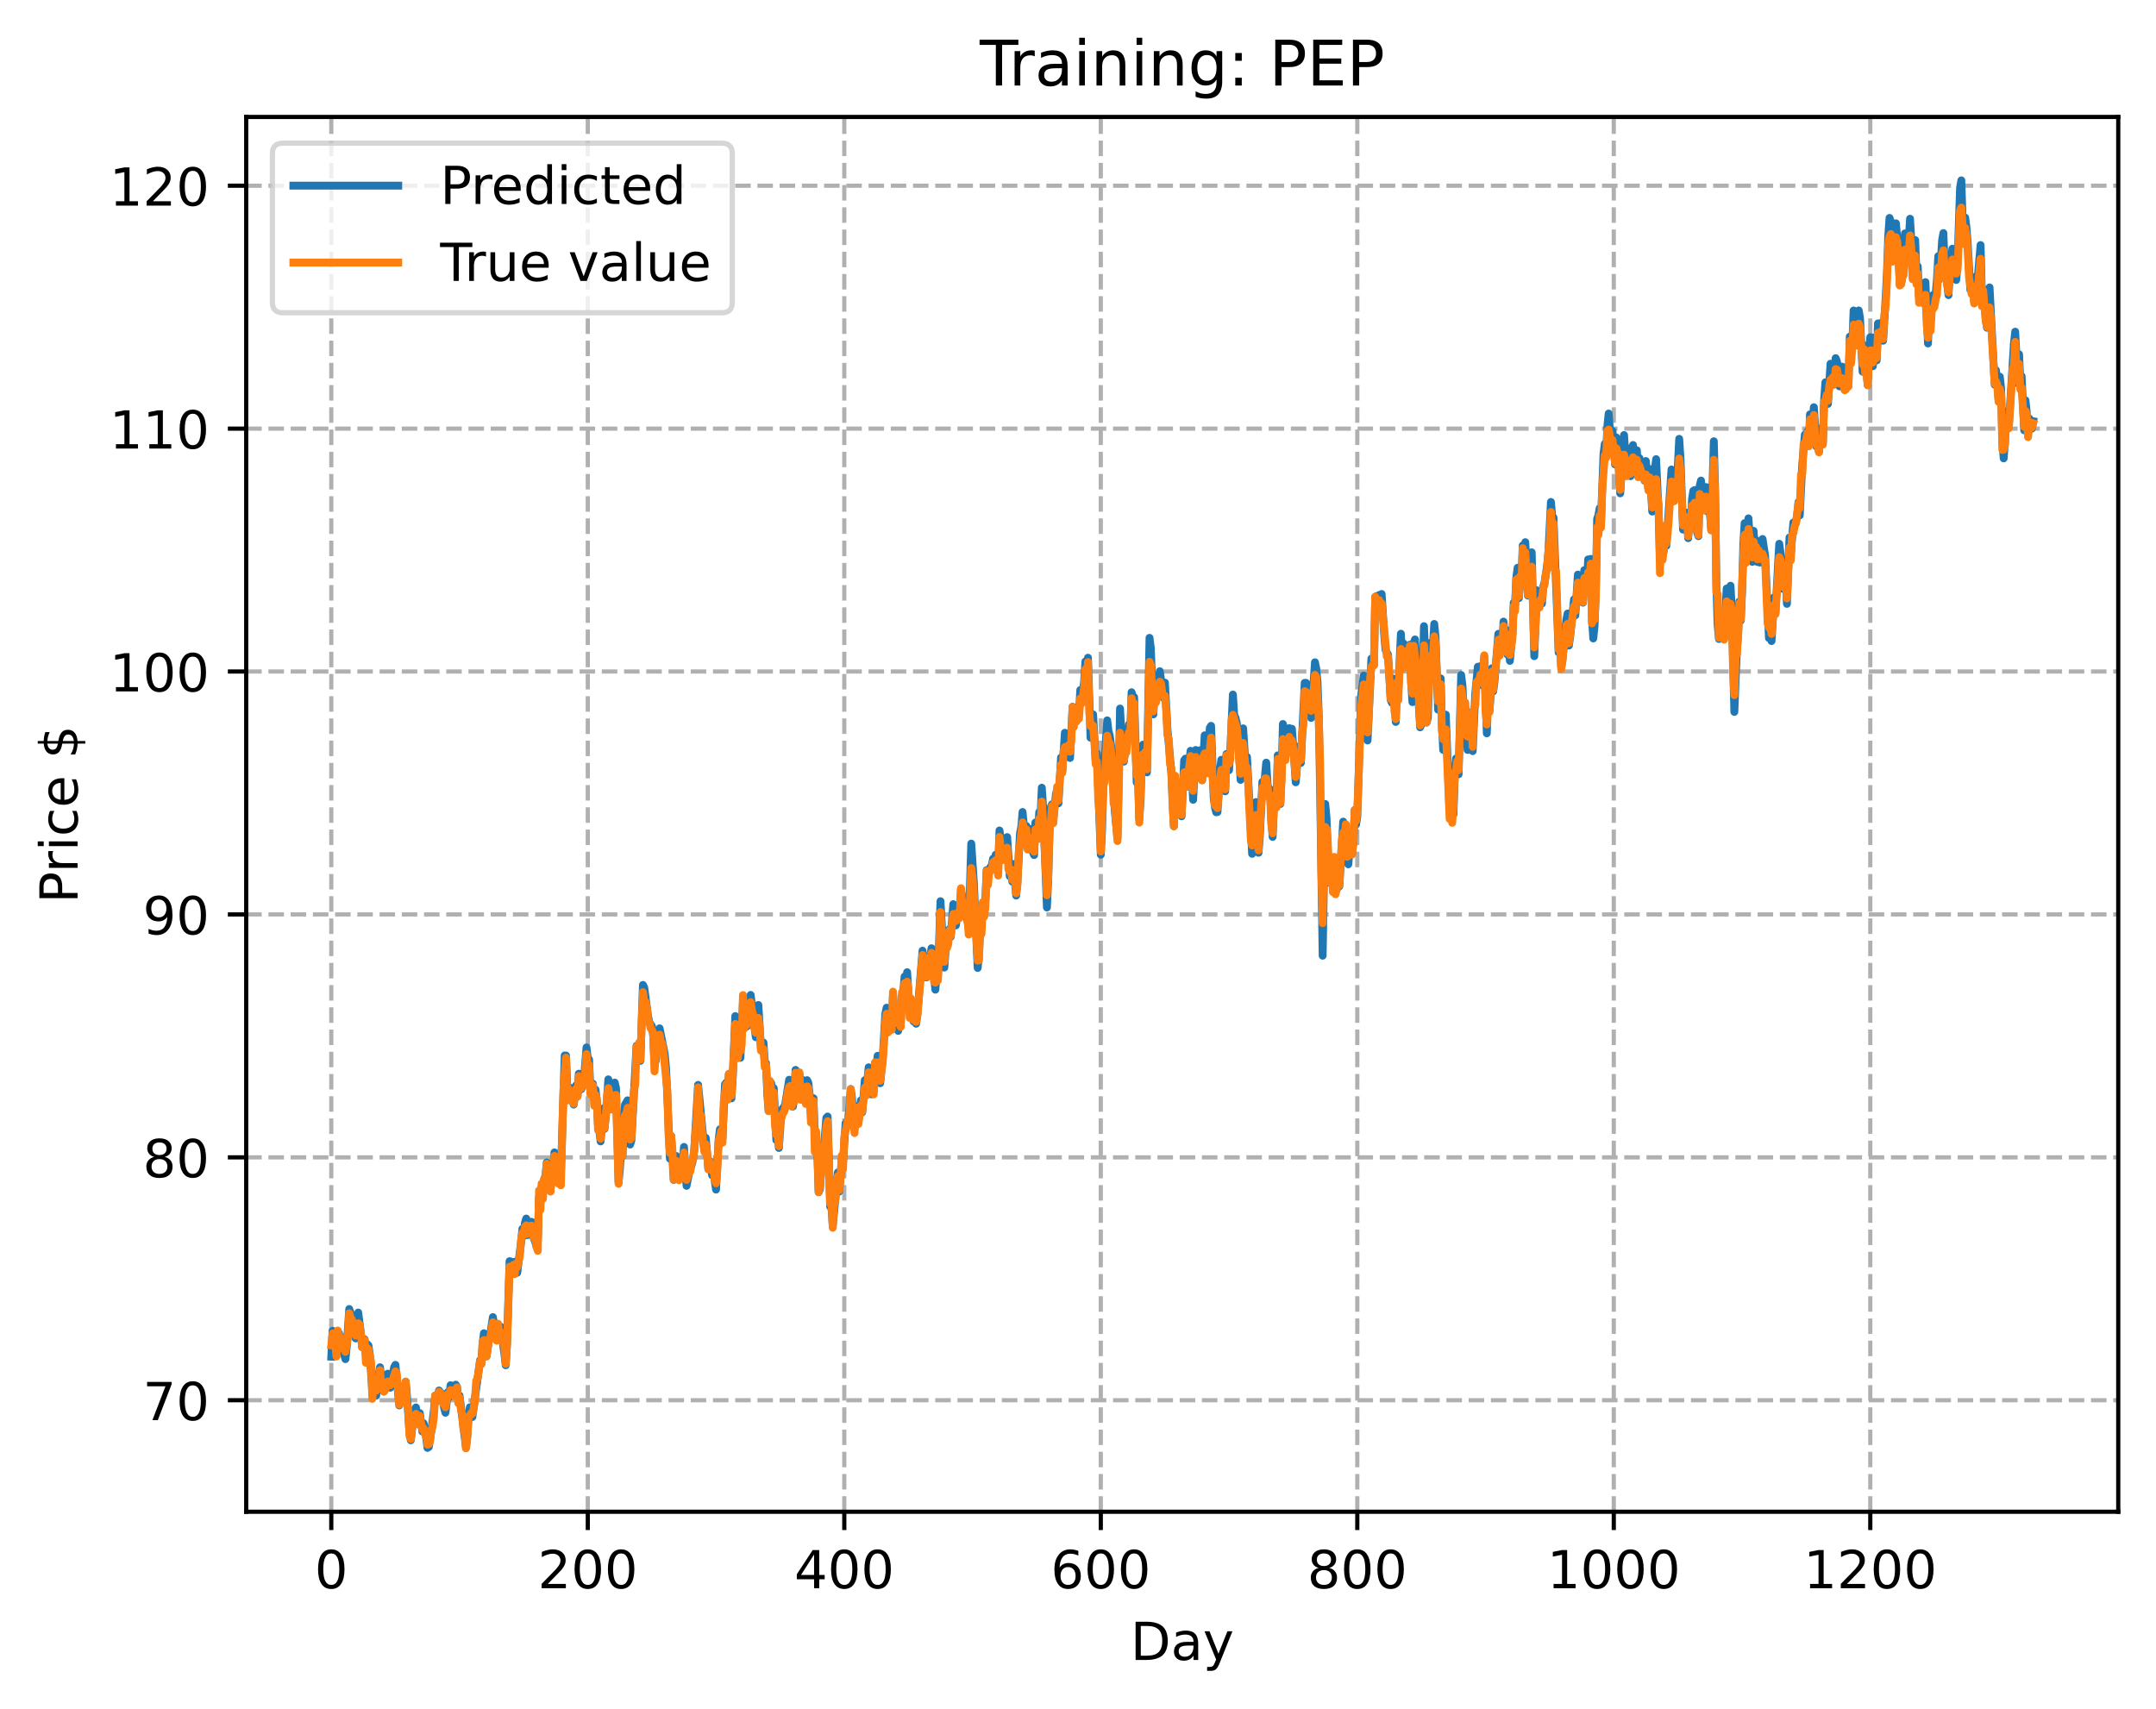 <?xml version="1.0" encoding="utf-8" standalone="no"?>
<!DOCTYPE svg PUBLIC "-//W3C//DTD SVG 1.1//EN"
  "http://www.w3.org/Graphics/SVG/1.1/DTD/svg11.dtd">
<!-- Created with matplotlib (https://matplotlib.org/) -->
<svg height="325.986pt" version="1.1" viewBox="0 0 411.286 325.986" width="411.286pt" xmlns="http://www.w3.org/2000/svg" xmlns:xlink="http://www.w3.org/1999/xlink">
 <defs>
  <style type="text/css">
*{stroke-linecap:butt;stroke-linejoin:round;}
  </style>
 </defs>
 <g id="figure_1">
  <g id="patch_1">
   <path d="M 0 325.986 
L 411.286 325.986 
L 411.286 0 
L 0 0 
z
" style="fill:#ffffff;"/>
  </g>
  <g id="axes_1">
   <g id="patch_2">
    <path d="M 46.966 288.43 
L 404.086 288.43 
L 404.086 22.318 
L 46.966 22.318 
z
" style="fill:#ffffff;"/>
   </g>
   <g id="matplotlib.axis_1">
    <g id="xtick_1">
     <g id="line2d_1">
      <path clip-path="url(#p9e32bc3599)" d="M 63.198 288.43 
L 63.198 22.318 
" style="fill:none;stroke:#b0b0b0;stroke-dasharray:2.96,1.28;stroke-dashoffset:0;stroke-width:0.8;"/>
     </g>
     <g id="line2d_2">
      <defs>
       <path d="M 0 0 
L 0 3.5 
" id="ma81f31b195" style="stroke:#000000;stroke-width:0.8;"/>
      </defs>
      <g>
       <use style="stroke:#000000;stroke-width:0.8;" x="63.198" xlink:href="#ma81f31b195" y="288.43"/>
      </g>
     </g>
     <g id="text_1">
      <!-- 0 -->
      <defs>
       <path d="M 31.781 66.406 
Q 24.172 66.406 20.328 58.906 
Q 16.5 51.422 16.5 36.375 
Q 16.5 21.391 20.328 13.891 
Q 24.172 6.391 31.781 6.391 
Q 39.453 6.391 43.281 13.891 
Q 47.125 21.391 47.125 36.375 
Q 47.125 51.422 43.281 58.906 
Q 39.453 66.406 31.781 66.406 
z
M 31.781 74.219 
Q 44.047 74.219 50.516 64.516 
Q 56.984 54.828 56.984 36.375 
Q 56.984 17.969 50.516 8.266 
Q 44.047 -1.422 31.781 -1.422 
Q 19.531 -1.422 13.062 8.266 
Q 6.594 17.969 6.594 36.375 
Q 6.594 54.828 13.062 64.516 
Q 19.531 74.219 31.781 74.219 
z
" id="DejaVuSans-48"/>
      </defs>
      <g transform="translate(60.017 303.029)scale(0.1 -0.1)">
       <use xlink:href="#DejaVuSans-48"/>
      </g>
     </g>
    </g>
    <g id="xtick_2">
     <g id="line2d_3">
      <path clip-path="url(#p9e32bc3599)" d="M 112.129 288.43 
L 112.129 22.318 
" style="fill:none;stroke:#b0b0b0;stroke-dasharray:2.96,1.28;stroke-dashoffset:0;stroke-width:0.8;"/>
     </g>
     <g id="line2d_4">
      <g>
       <use style="stroke:#000000;stroke-width:0.8;" x="112.129" xlink:href="#ma81f31b195" y="288.43"/>
      </g>
     </g>
     <g id="text_2">
      <!-- 200 -->
      <defs>
       <path d="M 19.188 8.297 
L 53.609 8.297 
L 53.609 0 
L 7.328 0 
L 7.328 8.297 
Q 12.938 14.109 22.625 23.891 
Q 32.328 33.688 34.812 36.531 
Q 39.547 41.844 41.422 45.531 
Q 43.312 49.219 43.312 52.781 
Q 43.312 58.594 39.234 62.25 
Q 35.156 65.922 28.609 65.922 
Q 23.969 65.922 18.812 64.312 
Q 13.672 62.703 7.812 59.422 
L 7.812 69.391 
Q 13.766 71.781 18.938 73 
Q 24.125 74.219 28.422 74.219 
Q 39.75 74.219 46.484 68.547 
Q 53.219 62.891 53.219 53.422 
Q 53.219 48.922 51.531 44.891 
Q 49.859 40.875 45.406 35.406 
Q 44.188 33.984 37.641 27.219 
Q 31.109 20.453 19.188 8.297 
z
" id="DejaVuSans-50"/>
      </defs>
      <g transform="translate(102.585 303.029)scale(0.1 -0.1)">
       <use xlink:href="#DejaVuSans-50"/>
       <use x="63.623" xlink:href="#DejaVuSans-48"/>
       <use x="127.246" xlink:href="#DejaVuSans-48"/>
      </g>
     </g>
    </g>
    <g id="xtick_3">
     <g id="line2d_5">
      <path clip-path="url(#p9e32bc3599)" d="M 161.06 288.43 
L 161.06 22.318 
" style="fill:none;stroke:#b0b0b0;stroke-dasharray:2.96,1.28;stroke-dashoffset:0;stroke-width:0.8;"/>
     </g>
     <g id="line2d_6">
      <g>
       <use style="stroke:#000000;stroke-width:0.8;" x="161.06" xlink:href="#ma81f31b195" y="288.43"/>
      </g>
     </g>
     <g id="text_3">
      <!-- 400 -->
      <defs>
       <path d="M 37.797 64.312 
L 12.891 25.391 
L 37.797 25.391 
z
M 35.203 72.906 
L 47.609 72.906 
L 47.609 25.391 
L 58.016 25.391 
L 58.016 17.188 
L 47.609 17.188 
L 47.609 0 
L 37.797 0 
L 37.797 17.188 
L 4.891 17.188 
L 4.891 26.703 
z
" id="DejaVuSans-52"/>
      </defs>
      <g transform="translate(151.516 303.029)scale(0.1 -0.1)">
       <use xlink:href="#DejaVuSans-52"/>
       <use x="63.623" xlink:href="#DejaVuSans-48"/>
       <use x="127.246" xlink:href="#DejaVuSans-48"/>
      </g>
     </g>
    </g>
    <g id="xtick_4">
     <g id="line2d_7">
      <path clip-path="url(#p9e32bc3599)" d="M 209.99 288.43 
L 209.99 22.318 
" style="fill:none;stroke:#b0b0b0;stroke-dasharray:2.96,1.28;stroke-dashoffset:0;stroke-width:0.8;"/>
     </g>
     <g id="line2d_8">
      <g>
       <use style="stroke:#000000;stroke-width:0.8;" x="209.99" xlink:href="#ma81f31b195" y="288.43"/>
      </g>
     </g>
     <g id="text_4">
      <!-- 600 -->
      <defs>
       <path d="M 33.016 40.375 
Q 26.375 40.375 22.484 35.828 
Q 18.609 31.297 18.609 23.391 
Q 18.609 15.531 22.484 10.953 
Q 26.375 6.391 33.016 6.391 
Q 39.656 6.391 43.531 10.953 
Q 47.406 15.531 47.406 23.391 
Q 47.406 31.297 43.531 35.828 
Q 39.656 40.375 33.016 40.375 
z
M 52.594 71.297 
L 52.594 62.312 
Q 48.875 64.062 45.094 64.984 
Q 41.312 65.922 37.594 65.922 
Q 27.828 65.922 22.672 59.328 
Q 17.531 52.734 16.797 39.406 
Q 19.672 43.656 24.016 45.922 
Q 28.375 48.188 33.594 48.188 
Q 44.578 48.188 50.953 41.516 
Q 57.328 34.859 57.328 23.391 
Q 57.328 12.156 50.688 5.359 
Q 44.047 -1.422 33.016 -1.422 
Q 20.359 -1.422 13.672 8.266 
Q 6.984 17.969 6.984 36.375 
Q 6.984 53.656 15.188 63.938 
Q 23.391 74.219 37.203 74.219 
Q 40.922 74.219 44.703 73.484 
Q 48.484 72.75 52.594 71.297 
z
" id="DejaVuSans-54"/>
      </defs>
      <g transform="translate(200.446 303.029)scale(0.1 -0.1)">
       <use xlink:href="#DejaVuSans-54"/>
       <use x="63.623" xlink:href="#DejaVuSans-48"/>
       <use x="127.246" xlink:href="#DejaVuSans-48"/>
      </g>
     </g>
    </g>
    <g id="xtick_5">
     <g id="line2d_9">
      <path clip-path="url(#p9e32bc3599)" d="M 258.921 288.43 
L 258.921 22.318 
" style="fill:none;stroke:#b0b0b0;stroke-dasharray:2.96,1.28;stroke-dashoffset:0;stroke-width:0.8;"/>
     </g>
     <g id="line2d_10">
      <g>
       <use style="stroke:#000000;stroke-width:0.8;" x="258.921" xlink:href="#ma81f31b195" y="288.43"/>
      </g>
     </g>
     <g id="text_5">
      <!-- 800 -->
      <defs>
       <path d="M 31.781 34.625 
Q 24.75 34.625 20.719 30.859 
Q 16.703 27.094 16.703 20.516 
Q 16.703 13.922 20.719 10.156 
Q 24.75 6.391 31.781 6.391 
Q 38.812 6.391 42.859 10.172 
Q 46.922 13.969 46.922 20.516 
Q 46.922 27.094 42.891 30.859 
Q 38.875 34.625 31.781 34.625 
z
M 21.922 38.812 
Q 15.578 40.375 12.031 44.719 
Q 8.5 49.078 8.5 55.328 
Q 8.5 64.062 14.719 69.141 
Q 20.953 74.219 31.781 74.219 
Q 42.672 74.219 48.875 69.141 
Q 55.078 64.062 55.078 55.328 
Q 55.078 49.078 51.531 44.719 
Q 48 40.375 41.703 38.812 
Q 48.828 37.156 52.797 32.312 
Q 56.781 27.484 56.781 20.516 
Q 56.781 9.906 50.312 4.234 
Q 43.844 -1.422 31.781 -1.422 
Q 19.734 -1.422 13.25 4.234 
Q 6.781 9.906 6.781 20.516 
Q 6.781 27.484 10.781 32.312 
Q 14.797 37.156 21.922 38.812 
z
M 18.312 54.391 
Q 18.312 48.734 21.844 45.562 
Q 25.391 42.391 31.781 42.391 
Q 38.141 42.391 41.719 45.562 
Q 45.312 48.734 45.312 54.391 
Q 45.312 60.062 41.719 63.234 
Q 38.141 66.406 31.781 66.406 
Q 25.391 66.406 21.844 63.234 
Q 18.312 60.062 18.312 54.391 
z
" id="DejaVuSans-56"/>
      </defs>
      <g transform="translate(249.377 303.029)scale(0.1 -0.1)">
       <use xlink:href="#DejaVuSans-56"/>
       <use x="63.623" xlink:href="#DejaVuSans-48"/>
       <use x="127.246" xlink:href="#DejaVuSans-48"/>
      </g>
     </g>
    </g>
    <g id="xtick_6">
     <g id="line2d_11">
      <path clip-path="url(#p9e32bc3599)" d="M 307.851 288.43 
L 307.851 22.318 
" style="fill:none;stroke:#b0b0b0;stroke-dasharray:2.96,1.28;stroke-dashoffset:0;stroke-width:0.8;"/>
     </g>
     <g id="line2d_12">
      <g>
       <use style="stroke:#000000;stroke-width:0.8;" x="307.851" xlink:href="#ma81f31b195" y="288.43"/>
      </g>
     </g>
     <g id="text_6">
      <!-- 1000 -->
      <defs>
       <path d="M 12.406 8.297 
L 28.516 8.297 
L 28.516 63.922 
L 10.984 60.406 
L 10.984 69.391 
L 28.422 72.906 
L 38.281 72.906 
L 38.281 8.297 
L 54.391 8.297 
L 54.391 0 
L 12.406 0 
z
" id="DejaVuSans-49"/>
      </defs>
      <g transform="translate(295.126 303.029)scale(0.1 -0.1)">
       <use xlink:href="#DejaVuSans-49"/>
       <use x="63.623" xlink:href="#DejaVuSans-48"/>
       <use x="127.246" xlink:href="#DejaVuSans-48"/>
       <use x="190.869" xlink:href="#DejaVuSans-48"/>
      </g>
     </g>
    </g>
    <g id="xtick_7">
     <g id="line2d_13">
      <path clip-path="url(#p9e32bc3599)" d="M 356.782 288.43 
L 356.782 22.318 
" style="fill:none;stroke:#b0b0b0;stroke-dasharray:2.96,1.28;stroke-dashoffset:0;stroke-width:0.8;"/>
     </g>
     <g id="line2d_14">
      <g>
       <use style="stroke:#000000;stroke-width:0.8;" x="356.782" xlink:href="#ma81f31b195" y="288.43"/>
      </g>
     </g>
     <g id="text_7">
      <!-- 1200 -->
      <g transform="translate(344.057 303.029)scale(0.1 -0.1)">
       <use xlink:href="#DejaVuSans-49"/>
       <use x="63.623" xlink:href="#DejaVuSans-50"/>
       <use x="127.246" xlink:href="#DejaVuSans-48"/>
       <use x="190.869" xlink:href="#DejaVuSans-48"/>
      </g>
     </g>
    </g>
    <g id="text_8">
     <!-- Day -->
     <defs>
      <path d="M 19.672 64.797 
L 19.672 8.109 
L 31.594 8.109 
Q 46.688 8.109 53.688 14.938 
Q 60.688 21.781 60.688 36.531 
Q 60.688 51.172 53.688 57.984 
Q 46.688 64.797 31.594 64.797 
z
M 9.812 72.906 
L 30.078 72.906 
Q 51.266 72.906 61.172 64.094 
Q 71.094 55.281 71.094 36.531 
Q 71.094 17.672 61.125 8.828 
Q 51.172 0 30.078 0 
L 9.812 0 
z
" id="DejaVuSans-68"/>
      <path d="M 34.281 27.484 
Q 23.391 27.484 19.188 25 
Q 14.984 22.516 14.984 16.5 
Q 14.984 11.719 18.141 8.906 
Q 21.297 6.109 26.703 6.109 
Q 34.188 6.109 38.703 11.406 
Q 43.219 16.703 43.219 25.484 
L 43.219 27.484 
z
M 52.203 31.203 
L 52.203 0 
L 43.219 0 
L 43.219 8.297 
Q 40.141 3.328 35.547 0.953 
Q 30.953 -1.422 24.312 -1.422 
Q 15.922 -1.422 10.953 3.297 
Q 6 8.016 6 15.922 
Q 6 25.141 12.172 29.828 
Q 18.359 34.516 30.609 34.516 
L 43.219 34.516 
L 43.219 35.406 
Q 43.219 41.609 39.141 45 
Q 35.062 48.391 27.688 48.391 
Q 23 48.391 18.547 47.266 
Q 14.109 46.141 10.016 43.891 
L 10.016 52.203 
Q 14.938 54.109 19.578 55.047 
Q 24.219 56 28.609 56 
Q 40.484 56 46.344 49.844 
Q 52.203 43.703 52.203 31.203 
z
" id="DejaVuSans-97"/>
      <path d="M 32.172 -5.078 
Q 28.375 -14.844 24.75 -17.812 
Q 21.141 -20.797 15.094 -20.797 
L 7.906 -20.797 
L 7.906 -13.281 
L 13.188 -13.281 
Q 16.891 -13.281 18.938 -11.516 
Q 21 -9.766 23.484 -3.219 
L 25.094 0.875 
L 2.984 54.688 
L 12.5 54.688 
L 29.594 11.922 
L 46.688 54.688 
L 56.203 54.688 
z
" id="DejaVuSans-121"/>
     </defs>
     <g transform="translate(215.652 316.707)scale(0.1 -0.1)">
      <use xlink:href="#DejaVuSans-68"/>
      <use x="77.002" xlink:href="#DejaVuSans-97"/>
      <use x="138.281" xlink:href="#DejaVuSans-121"/>
     </g>
    </g>
   </g>
   <g id="matplotlib.axis_2">
    <g id="ytick_1">
     <g id="line2d_15">
      <path clip-path="url(#p9e32bc3599)" d="M 46.966 267.158 
L 404.086 267.158 
" style="fill:none;stroke:#b0b0b0;stroke-dasharray:2.96,1.28;stroke-dashoffset:0;stroke-width:0.8;"/>
     </g>
     <g id="line2d_16">
      <defs>
       <path d="M 0 0 
L -3.5 0 
" id="mcf09b6d911" style="stroke:#000000;stroke-width:0.8;"/>
      </defs>
      <g>
       <use style="stroke:#000000;stroke-width:0.8;" x="46.966" xlink:href="#mcf09b6d911" y="267.158"/>
      </g>
     </g>
     <g id="text_9">
      <!-- 70 -->
      <defs>
       <path d="M 8.203 72.906 
L 55.078 72.906 
L 55.078 68.703 
L 28.609 0 
L 18.312 0 
L 43.219 64.594 
L 8.203 64.594 
z
" id="DejaVuSans-55"/>
      </defs>
      <g transform="translate(27.241 270.957)scale(0.1 -0.1)">
       <use xlink:href="#DejaVuSans-55"/>
       <use x="63.623" xlink:href="#DejaVuSans-48"/>
      </g>
     </g>
    </g>
    <g id="ytick_2">
     <g id="line2d_17">
      <path clip-path="url(#p9e32bc3599)" d="M 46.966 220.813 
L 404.086 220.813 
" style="fill:none;stroke:#b0b0b0;stroke-dasharray:2.96,1.28;stroke-dashoffset:0;stroke-width:0.8;"/>
     </g>
     <g id="line2d_18">
      <g>
       <use style="stroke:#000000;stroke-width:0.8;" x="46.966" xlink:href="#mcf09b6d911" y="220.813"/>
      </g>
     </g>
     <g id="text_10">
      <!-- 80 -->
      <g transform="translate(27.241 224.612)scale(0.1 -0.1)">
       <use xlink:href="#DejaVuSans-56"/>
       <use x="63.623" xlink:href="#DejaVuSans-48"/>
      </g>
     </g>
    </g>
    <g id="ytick_3">
     <g id="line2d_19">
      <path clip-path="url(#p9e32bc3599)" d="M 46.966 174.467 
L 404.086 174.467 
" style="fill:none;stroke:#b0b0b0;stroke-dasharray:2.96,1.28;stroke-dashoffset:0;stroke-width:0.8;"/>
     </g>
     <g id="line2d_20">
      <g>
       <use style="stroke:#000000;stroke-width:0.8;" x="46.966" xlink:href="#mcf09b6d911" y="174.467"/>
      </g>
     </g>
     <g id="text_11">
      <!-- 90 -->
      <defs>
       <path d="M 10.984 1.516 
L 10.984 10.5 
Q 14.703 8.734 18.5 7.812 
Q 22.312 6.891 25.984 6.891 
Q 35.75 6.891 40.891 13.453 
Q 46.047 20.016 46.781 33.406 
Q 43.953 29.203 39.594 26.953 
Q 35.25 24.703 29.984 24.703 
Q 19.047 24.703 12.672 31.312 
Q 6.297 37.938 6.297 49.422 
Q 6.297 60.641 12.938 67.422 
Q 19.578 74.219 30.609 74.219 
Q 43.266 74.219 49.922 64.516 
Q 56.594 54.828 56.594 36.375 
Q 56.594 19.141 48.406 8.859 
Q 40.234 -1.422 26.422 -1.422 
Q 22.703 -1.422 18.891 -0.688 
Q 15.094 0.047 10.984 1.516 
z
M 30.609 32.422 
Q 37.25 32.422 41.125 36.953 
Q 45.016 41.5 45.016 49.422 
Q 45.016 57.281 41.125 61.844 
Q 37.25 66.406 30.609 66.406 
Q 23.969 66.406 20.094 61.844 
Q 16.219 57.281 16.219 49.422 
Q 16.219 41.5 20.094 36.953 
Q 23.969 32.422 30.609 32.422 
z
" id="DejaVuSans-57"/>
      </defs>
      <g transform="translate(27.241 178.267)scale(0.1 -0.1)">
       <use xlink:href="#DejaVuSans-57"/>
       <use x="63.623" xlink:href="#DejaVuSans-48"/>
      </g>
     </g>
    </g>
    <g id="ytick_4">
     <g id="line2d_21">
      <path clip-path="url(#p9e32bc3599)" d="M 46.966 128.122 
L 404.086 128.122 
" style="fill:none;stroke:#b0b0b0;stroke-dasharray:2.96,1.28;stroke-dashoffset:0;stroke-width:0.8;"/>
     </g>
     <g id="line2d_22">
      <g>
       <use style="stroke:#000000;stroke-width:0.8;" x="46.966" xlink:href="#mcf09b6d911" y="128.122"/>
      </g>
     </g>
     <g id="text_12">
      <!-- 100 -->
      <g transform="translate(20.878 131.921)scale(0.1 -0.1)">
       <use xlink:href="#DejaVuSans-49"/>
       <use x="63.623" xlink:href="#DejaVuSans-48"/>
       <use x="127.246" xlink:href="#DejaVuSans-48"/>
      </g>
     </g>
    </g>
    <g id="ytick_5">
     <g id="line2d_23">
      <path clip-path="url(#p9e32bc3599)" d="M 46.966 81.777 
L 404.086 81.777 
" style="fill:none;stroke:#b0b0b0;stroke-dasharray:2.96,1.28;stroke-dashoffset:0;stroke-width:0.8;"/>
     </g>
     <g id="line2d_24">
      <g>
       <use style="stroke:#000000;stroke-width:0.8;" x="46.966" xlink:href="#mcf09b6d911" y="81.777"/>
      </g>
     </g>
     <g id="text_13">
      <!-- 110 -->
      <g transform="translate(20.878 85.576)scale(0.1 -0.1)">
       <use xlink:href="#DejaVuSans-49"/>
       <use x="63.623" xlink:href="#DejaVuSans-49"/>
       <use x="127.246" xlink:href="#DejaVuSans-48"/>
      </g>
     </g>
    </g>
    <g id="ytick_6">
     <g id="line2d_25">
      <path clip-path="url(#p9e32bc3599)" d="M 46.966 35.432 
L 404.086 35.432 
" style="fill:none;stroke:#b0b0b0;stroke-dasharray:2.96,1.28;stroke-dashoffset:0;stroke-width:0.8;"/>
     </g>
     <g id="line2d_26">
      <g>
       <use style="stroke:#000000;stroke-width:0.8;" x="46.966" xlink:href="#mcf09b6d911" y="35.432"/>
      </g>
     </g>
     <g id="text_14">
      <!-- 120 -->
      <g transform="translate(20.878 39.231)scale(0.1 -0.1)">
       <use xlink:href="#DejaVuSans-49"/>
       <use x="63.623" xlink:href="#DejaVuSans-50"/>
       <use x="127.246" xlink:href="#DejaVuSans-48"/>
      </g>
     </g>
    </g>
    <g id="text_15">
     <!-- Price $ -->
     <defs>
      <path d="M 19.672 64.797 
L 19.672 37.406 
L 32.078 37.406 
Q 38.969 37.406 42.719 40.969 
Q 46.484 44.531 46.484 51.125 
Q 46.484 57.672 42.719 61.234 
Q 38.969 64.797 32.078 64.797 
z
M 9.812 72.906 
L 32.078 72.906 
Q 44.344 72.906 50.609 67.359 
Q 56.891 61.812 56.891 51.125 
Q 56.891 40.328 50.609 34.812 
Q 44.344 29.297 32.078 29.297 
L 19.672 29.297 
L 19.672 0 
L 9.812 0 
z
" id="DejaVuSans-80"/>
      <path d="M 41.109 46.297 
Q 39.594 47.172 37.812 47.578 
Q 36.031 48 33.891 48 
Q 26.266 48 22.188 43.047 
Q 18.109 38.094 18.109 28.812 
L 18.109 0 
L 9.078 0 
L 9.078 54.688 
L 18.109 54.688 
L 18.109 46.188 
Q 20.953 51.172 25.484 53.578 
Q 30.031 56 36.531 56 
Q 37.453 56 38.578 55.875 
Q 39.703 55.766 41.062 55.516 
z
" id="DejaVuSans-114"/>
      <path d="M 9.422 54.688 
L 18.406 54.688 
L 18.406 0 
L 9.422 0 
z
M 9.422 75.984 
L 18.406 75.984 
L 18.406 64.594 
L 9.422 64.594 
z
" id="DejaVuSans-105"/>
      <path d="M 48.781 52.594 
L 48.781 44.188 
Q 44.969 46.297 41.141 47.344 
Q 37.312 48.391 33.406 48.391 
Q 24.656 48.391 19.812 42.844 
Q 14.984 37.312 14.984 27.297 
Q 14.984 17.281 19.812 11.734 
Q 24.656 6.203 33.406 6.203 
Q 37.312 6.203 41.141 7.25 
Q 44.969 8.297 48.781 10.406 
L 48.781 2.094 
Q 45.016 0.344 40.984 -0.531 
Q 36.969 -1.422 32.422 -1.422 
Q 20.062 -1.422 12.781 6.344 
Q 5.516 14.109 5.516 27.297 
Q 5.516 40.672 12.859 48.328 
Q 20.219 56 33.016 56 
Q 37.156 56 41.109 55.141 
Q 45.062 54.297 48.781 52.594 
z
" id="DejaVuSans-99"/>
      <path d="M 56.203 29.594 
L 56.203 25.203 
L 14.891 25.203 
Q 15.484 15.922 20.484 11.062 
Q 25.484 6.203 34.422 6.203 
Q 39.594 6.203 44.453 7.469 
Q 49.312 8.734 54.109 11.281 
L 54.109 2.781 
Q 49.266 0.734 44.188 -0.344 
Q 39.109 -1.422 33.891 -1.422 
Q 20.797 -1.422 13.156 6.188 
Q 5.516 13.812 5.516 26.812 
Q 5.516 40.234 12.766 48.109 
Q 20.016 56 32.328 56 
Q 43.359 56 49.781 48.891 
Q 56.203 41.797 56.203 29.594 
z
M 47.219 32.234 
Q 47.125 39.594 43.094 43.984 
Q 39.062 48.391 32.422 48.391 
Q 24.906 48.391 20.391 44.141 
Q 15.875 39.891 15.188 32.172 
z
" id="DejaVuSans-101"/>
      <path id="DejaVuSans-32"/>
      <path d="M 33.797 -14.703 
L 28.906 -14.703 
L 28.859 0 
Q 23.734 0.094 18.609 1.188 
Q 13.484 2.297 8.297 4.5 
L 8.297 13.281 
Q 13.281 10.156 18.375 8.562 
Q 23.484 6.984 28.906 6.938 
L 28.906 29.203 
Q 18.109 30.953 13.203 35.156 
Q 8.297 39.359 8.297 46.688 
Q 8.297 54.641 13.625 59.219 
Q 18.953 63.812 28.906 64.5 
L 28.906 75.984 
L 33.797 75.984 
L 33.797 64.656 
Q 38.328 64.453 42.578 63.688 
Q 46.828 62.938 50.875 61.625 
L 50.875 53.078 
Q 46.828 55.125 42.547 56.25 
Q 38.281 57.375 33.797 57.562 
L 33.797 36.719 
Q 44.875 35.016 50.094 30.609 
Q 55.328 26.219 55.328 18.609 
Q 55.328 10.359 49.781 5.594 
Q 44.234 0.828 33.797 0.094 
z
M 28.906 37.594 
L 28.906 57.625 
Q 23.25 56.984 20.266 54.391 
Q 17.281 51.812 17.281 47.516 
Q 17.281 43.312 20.031 40.969 
Q 22.797 38.625 28.906 37.594 
z
M 33.797 28.219 
L 33.797 7.078 
Q 39.984 7.906 43.141 10.594 
Q 46.297 13.281 46.297 17.672 
Q 46.297 21.969 43.281 24.5 
Q 40.281 27.047 33.797 28.219 
z
" id="DejaVuSans-36"/>
     </defs>
     <g transform="translate(14.798 172.342)rotate(-90)scale(0.1 -0.1)">
      <use xlink:href="#DejaVuSans-80"/>
      <use x="58.553" xlink:href="#DejaVuSans-114"/>
      <use x="99.666" xlink:href="#DejaVuSans-105"/>
      <use x="127.449" xlink:href="#DejaVuSans-99"/>
      <use x="182.43" xlink:href="#DejaVuSans-101"/>
      <use x="243.953" xlink:href="#DejaVuSans-32"/>
      <use x="275.74" xlink:href="#DejaVuSans-36"/>
     </g>
    </g>
   </g>
   <g id="line2d_27">
    <path clip-path="url(#p9e32bc3599)" d="M 63.198 258.845 
L 63.443 253.904 
L 64.177 258.065 
L 64.422 254.139 
L 64.666 254.378 
L 64.911 256.354 
L 65.156 255.127 
L 65.645 258.422 
L 65.89 259.315 
L 66.134 257.096 
L 66.623 249.753 
L 66.868 250.479 
L 67.602 254.626 
L 67.847 255.36 
L 68.336 250.427 
L 68.825 254.234 
L 69.07 257.002 
L 69.559 255.53 
L 69.804 258.618 
L 70.049 256.467 
L 70.293 256.727 
L 70.538 258.36 
L 71.027 265.472 
L 71.272 264.76 
L 71.517 265.002 
L 71.761 266.277 
L 72.251 262.149 
L 72.495 260.862 
L 72.74 263.276 
L 72.984 263.592 
L 73.229 265.469 
L 73.963 262.092 
L 74.452 264.765 
L 75.186 260.847 
L 75.431 260.403 
L 76.165 268.147 
L 76.654 264.717 
L 76.899 265.485 
L 77.144 265.52 
L 77.388 263.606 
L 77.633 266.312 
L 78.122 273.347 
L 78.367 274.797 
L 78.856 270.546 
L 79.345 268.532 
L 79.59 270.658 
L 79.835 271.584 
L 80.079 269.603 
L 80.569 273.12 
L 80.813 271.551 
L 81.303 274.37 
L 81.547 276.253 
L 81.792 276.086 
L 82.281 273.058 
L 82.771 269.041 
L 83.015 266.262 
L 83.26 267.291 
L 83.749 265.298 
L 84.239 265.882 
L 84.483 266.885 
L 84.728 268.608 
L 84.972 269.54 
L 85.462 265.599 
L 85.706 266.584 
L 85.951 264.288 
L 86.196 265.345 
L 86.44 265.156 
L 86.685 265.732 
L 86.93 264.188 
L 87.174 264.562 
L 87.419 267.124 
L 87.664 266.272 
L 88.887 276.147 
L 89.132 274.079 
L 89.376 270.417 
L 89.621 268.506 
L 89.866 268.809 
L 90.11 270.36 
L 91.578 259.535 
L 91.823 260.184 
L 92.067 256.358 
L 92.312 254.371 
L 92.801 258.79 
L 93.291 255.494 
L 93.535 254.489 
L 94.025 251.292 
L 94.514 254.478 
L 94.759 255.178 
L 95.003 252.674 
L 95.248 254.102 
L 95.493 253.117 
L 96.227 258.372 
L 96.471 260.483 
L 96.716 256.35 
L 97.205 240.625 
L 97.45 240.683 
L 97.694 242.35 
L 97.939 240.795 
L 98.184 242.849 
L 98.428 240.681 
L 98.673 242.819 
L 99.407 236.933 
L 99.652 234.457 
L 99.896 235.862 
L 100.141 233.302 
L 100.386 232.493 
L 100.63 235.643 
L 101.364 233.112 
L 101.854 236.318 
L 102.098 236.932 
L 102.343 237.85 
L 102.587 236.759 
L 102.832 228.38 
L 103.077 227.722 
L 103.321 226.501 
L 103.566 227.707 
L 103.811 224.945 
L 104.055 224.349 
L 104.3 221.792 
L 104.545 224.573 
L 104.789 223.766 
L 105.034 226.554 
L 105.279 224.097 
L 105.523 223.325 
L 105.768 219.875 
L 106.013 221.244 
L 106.257 220.862 
L 106.502 225.49 
L 106.747 223.139 
L 106.991 224.054 
L 107.725 201.375 
L 107.97 201.385 
L 108.215 207.541 
L 108.704 209.76 
L 108.948 207.583 
L 109.193 209.78 
L 109.438 210.752 
L 109.927 207.064 
L 110.172 209.088 
L 110.416 204.858 
L 110.661 205.381 
L 110.906 207.798 
L 111.395 205.929 
L 111.884 199.845 
L 112.129 201.92 
L 112.374 202.157 
L 112.618 207.812 
L 112.863 208.101 
L 113.108 206.771 
L 113.352 209.768 
L 113.597 207.894 
L 113.842 209.908 
L 114.086 214.682 
L 114.331 215.795 
L 114.575 217.775 
L 115.065 211.492 
L 115.309 215.389 
L 115.554 213.122 
L 116.043 205.935 
L 116.533 210.539 
L 116.777 211.679 
L 117.267 206.549 
L 117.511 207.596 
L 118.001 225.567 
L 118.245 223.207 
L 118.49 218.944 
L 118.735 220.654 
L 119.224 210.772 
L 119.713 209.937 
L 120.203 218.377 
L 120.447 217.595 
L 121.426 199.547 
L 121.67 199.807 
L 121.915 199.628 
L 122.16 202.403 
L 122.649 187.919 
L 122.894 188.401 
L 123.628 193.922 
L 123.872 195.04 
L 124.362 195.808 
L 124.606 197.573 
L 124.851 202.799 
L 125.096 202.4 
L 125.34 199.97 
L 125.585 198.834 
L 125.83 196.204 
L 126.808 201.104 
L 127.053 203.823 
L 127.297 208.858 
L 127.787 221.06 
L 128.031 216.718 
L 128.521 225.117 
L 128.765 224.148 
L 129.01 220.553 
L 129.255 222.003 
L 129.499 224.871 
L 129.744 223.294 
L 129.989 224.386 
L 130.478 218.832 
L 130.967 226.252 
L 131.457 223.763 
L 131.946 222.241 
L 132.191 221.274 
L 132.435 219.492 
L 133.169 206.989 
L 134.392 219.441 
L 134.637 217.102 
L 135.126 223.028 
L 135.371 221.472 
L 135.86 224.256 
L 136.105 222.021 
L 136.35 225.341 
L 136.594 226.972 
L 137.084 217.534 
L 137.328 215.47 
L 137.573 215.698 
L 137.818 217.209 
L 138.307 206.876 
L 138.551 206.558 
L 138.796 208.827 
L 139.041 204.975 
L 139.285 205.97 
L 139.53 209.562 
L 139.775 205.712 
L 140.264 193.864 
L 140.753 201.832 
L 140.998 200.176 
L 141.243 201.824 
L 141.732 191.232 
L 141.977 193.312 
L 142.221 193.735 
L 142.466 195.844 
L 142.955 192.701 
L 143.2 189.827 
L 143.934 195.93 
L 144.178 197.899 
L 144.423 193.796 
L 144.668 191.745 
L 145.157 199.837 
L 145.646 198.914 
L 145.891 202.596 
L 146.136 202.859 
L 146.38 208.873 
L 146.625 211.959 
L 146.87 206.477 
L 147.114 206.657 
L 147.359 208.814 
L 147.604 207.62 
L 148.093 217.518 
L 148.338 215.977 
L 148.582 219.028 
L 149.072 211.907 
L 149.316 211.458 
L 149.561 211.309 
L 149.806 210.6 
L 150.539 206.01 
L 150.784 206.284 
L 151.029 211.087 
L 151.273 211.112 
L 151.518 208.575 
L 151.763 204.133 
L 152.007 204.429 
L 152.252 206.571 
L 152.497 204.875 
L 152.741 208.88 
L 152.986 208.947 
L 153.231 206.085 
L 153.72 209.859 
L 153.965 206.093 
L 154.209 206.629 
L 154.454 208.9 
L 154.699 212.317 
L 154.943 210.271 
L 155.188 209.54 
L 155.433 216.59 
L 155.677 216.677 
L 155.922 219.884 
L 156.166 227.468 
L 156.411 226.883 
L 156.656 223.444 
L 156.9 223.549 
L 157.39 216.312 
L 157.634 213.288 
L 157.879 213.025 
L 158.368 230.208 
L 158.613 230.354 
L 158.858 233.872 
L 159.836 223.692 
L 160.081 227.35 
L 160.326 224.881 
L 160.57 221.147 
L 160.815 221.928 
L 161.304 214.349 
L 161.549 214.282 
L 161.794 213.478 
L 162.038 211.42 
L 162.283 207.782 
L 162.527 209.434 
L 162.772 213.289 
L 163.017 215.37 
L 163.261 211.067 
L 163.506 211.215 
L 163.751 213.992 
L 164.24 209.939 
L 164.485 212.228 
L 164.974 206.095 
L 165.219 208.74 
L 165.708 203.633 
L 166.197 208.796 
L 166.442 206.626 
L 166.687 207.966 
L 166.931 202.812 
L 167.176 203.742 
L 167.421 201.44 
L 167.91 206.674 
L 168.399 201.811 
L 168.888 193.419 
L 169.133 192.267 
L 169.378 196.888 
L 169.622 196.247 
L 169.867 194.9 
L 170.112 195.601 
L 170.356 189.891 
L 170.601 192.703 
L 170.846 193.245 
L 171.335 196.692 
L 171.58 193.74 
L 171.824 195.252 
L 172.069 189.947 
L 172.314 189.194 
L 172.558 186.319 
L 172.803 187.879 
L 173.048 185.491 
L 173.537 193.207 
L 173.782 190.907 
L 174.026 192.372 
L 174.271 194.882 
L 174.515 192.339 
L 174.76 195.32 
L 175.005 193.494 
L 175.983 181.387 
L 176.228 183.87 
L 176.473 182.524 
L 176.717 186.498 
L 177.451 182.64 
L 177.696 180.919 
L 178.43 188.824 
L 178.675 185.731 
L 178.919 186.373 
L 179.409 171.944 
L 180.142 184.605 
L 180.387 181.408 
L 180.632 179.984 
L 180.876 179.34 
L 181.121 177.268 
L 181.366 178.723 
L 181.855 172.504 
L 182.344 176.563 
L 182.834 173.335 
L 183.078 174.704 
L 183.323 169.642 
L 183.568 171.385 
L 183.812 171.699 
L 184.057 174.555 
L 184.302 172.44 
L 184.546 175.631 
L 184.791 177.068 
L 185.28 160.949 
L 185.77 168.337 
L 186.503 184.679 
L 186.748 182.355 
L 186.993 177.057 
L 187.237 176.535 
L 187.482 172.739 
L 187.727 174.639 
L 187.971 171.758 
L 188.216 166.007 
L 188.461 167.396 
L 188.95 165.416 
L 189.195 165.153 
L 189.439 163.84 
L 189.684 165.835 
L 189.929 163.093 
L 190.173 165.064 
L 190.418 165.251 
L 190.663 158.447 
L 190.907 159.988 
L 191.152 163.699 
L 191.397 160.892 
L 191.641 162.193 
L 191.886 162.464 
L 192.13 159.709 
L 192.62 167.176 
L 192.864 164.793 
L 193.109 168.21 
L 193.354 164.849 
L 193.843 170.876 
L 194.088 168.297 
L 194.577 159.016 
L 194.822 157.744 
L 195.066 154.923 
L 195.556 160.102 
L 195.8 157.604 
L 196.045 161.66 
L 196.29 160.417 
L 196.534 158.175 
L 197.024 162.56 
L 197.268 163.144 
L 197.513 156.928 
L 198.002 159.256 
L 198.247 154.943 
L 198.491 155.846 
L 198.736 150.284 
L 198.981 153.932 
L 199.715 173.144 
L 199.959 167.874 
L 200.204 158.746 
L 200.449 153.97 
L 200.693 153.453 
L 200.938 156.379 
L 201.427 151.57 
L 201.672 150.541 
L 201.917 153.271 
L 202.406 144.528 
L 202.651 147.08 
L 203.14 139.809 
L 203.385 142.824 
L 203.629 143.883 
L 203.874 141.283 
L 204.118 144.616 
L 204.608 134.852 
L 204.852 136.773 
L 205.097 135.063 
L 205.342 137.586 
L 205.586 134.889 
L 205.831 136.3 
L 206.076 131.657 
L 206.32 133.748 
L 206.81 130.057 
L 207.054 126.198 
L 207.299 127.787 
L 207.544 125.49 
L 208.033 140.751 
L 208.278 137.68 
L 208.522 136.305 
L 209.012 145.016 
L 209.256 143.747 
L 209.99 163.072 
L 210.235 158.284 
L 210.479 149.227 
L 211.213 137.44 
L 211.458 139.491 
L 211.703 140.398 
L 211.947 142.22 
L 212.681 154.944 
L 213.171 159.883 
L 213.66 135.186 
L 214.149 144.028 
L 214.394 145.314 
L 214.639 142.904 
L 214.883 142.657 
L 215.373 138.191 
L 215.617 139.839 
L 215.862 132.077 
L 216.106 132.907 
L 216.351 133.002 
L 216.84 149.298 
L 217.085 147.853 
L 217.33 156.279 
L 217.574 152.729 
L 217.819 144.291 
L 218.064 142.069 
L 218.308 142.108 
L 218.553 143.439 
L 218.798 147.366 
L 219.287 121.695 
L 219.532 123.632 
L 220.021 136.304 
L 220.266 131.485 
L 220.51 133.694 
L 221 130.366 
L 221.244 128.065 
L 221.734 131.418 
L 221.978 133.17 
L 222.223 130.239 
L 222.712 139.192 
L 223.446 147.402 
L 223.935 157.626 
L 224.18 149.563 
L 224.425 151.039 
L 224.669 150.392 
L 224.914 154.032 
L 225.159 153.639 
L 225.403 155.744 
L 225.893 145.076 
L 226.137 144.746 
L 226.382 150.094 
L 227.116 143.246 
L 227.605 152.596 
L 228.094 143.096 
L 228.584 146.675 
L 228.828 143.158 
L 229.318 148.871 
L 229.807 140.292 
L 230.296 147.189 
L 230.786 138.878 
L 231.03 138.483 
L 231.52 152.116 
L 231.764 154.008 
L 232.009 154.978 
L 232.254 154.93 
L 232.743 146.824 
L 232.988 144.958 
L 233.232 149.169 
L 233.477 148.66 
L 233.722 150.976 
L 233.966 143.859 
L 234.211 143.813 
L 234.455 146.946 
L 234.7 143.194 
L 235.189 132.514 
L 235.434 136.38 
L 235.679 136.946 
L 235.923 137.888 
L 236.168 140.455 
L 236.657 148.793 
L 237.147 138.967 
L 237.636 146.553 
L 237.881 144.423 
L 238.859 162.906 
L 239.593 153.025 
L 240.082 162.71 
L 240.327 159.57 
L 240.816 149.168 
L 241.061 150.67 
L 241.55 145.503 
L 241.795 149.473 
L 242.04 151.619 
L 242.284 150.575 
L 242.529 156.565 
L 242.774 159.674 
L 243.018 153.832 
L 243.263 151.153 
L 243.508 152.933 
L 243.752 144.114 
L 243.997 146.365 
L 244.242 153.389 
L 244.486 147.543 
L 244.731 138.133 
L 244.976 139.338 
L 245.22 143.796 
L 245.465 141.243 
L 245.709 142.286 
L 245.954 138.923 
L 246.199 141.618 
L 246.443 139.043 
L 246.933 145.462 
L 247.177 149.261 
L 247.667 143.314 
L 247.911 142.359 
L 248.156 145.564 
L 248.89 130.281 
L 249.135 130.283 
L 249.379 131.928 
L 249.624 132.646 
L 249.869 134.312 
L 250.113 136.977 
L 250.847 126.356 
L 251.092 127.564 
L 251.337 130.239 
L 251.581 136.883 
L 251.826 150.398 
L 252.315 182.344 
L 252.804 153.393 
L 253.049 156.002 
L 253.538 168.402 
L 253.783 167.756 
L 254.028 164.573 
L 254.272 168.433 
L 254.517 165.098 
L 254.762 168.899 
L 255.006 169.715 
L 255.251 166.852 
L 255.496 169.106 
L 256.23 156.76 
L 256.474 159.735 
L 256.719 157.329 
L 256.964 163.199 
L 257.208 164.906 
L 257.697 159.052 
L 257.942 162.744 
L 258.187 160.446 
L 258.431 154.554 
L 258.676 157.334 
L 258.921 155.819 
L 259.655 132.756 
L 260.144 128.891 
L 260.389 131.893 
L 260.878 141.28 
L 261.612 125.659 
L 262.101 126.805 
L 262.346 113.89 
L 262.591 113.754 
L 262.835 114.872 
L 263.08 113.529 
L 263.325 116.014 
L 263.569 113.327 
L 264.058 121.124 
L 264.303 123.999 
L 264.792 124.934 
L 265.282 133.5 
L 265.526 134.096 
L 265.771 129.49 
L 266.26 137.741 
L 266.505 130.56 
L 266.75 131.716 
L 267.239 120.912 
L 267.484 126.179 
L 267.728 122.749 
L 268.218 126.398 
L 268.462 123.447 
L 268.707 126.705 
L 268.952 123.003 
L 269.196 130.094 
L 269.441 133.958 
L 269.685 122.645 
L 269.93 122.002 
L 270.909 138.768 
L 271.153 138.193 
L 271.643 119.471 
L 271.887 125.518 
L 272.132 137.853 
L 272.377 136.958 
L 272.866 122.652 
L 273.111 126.057 
L 273.355 123.269 
L 273.6 119.045 
L 273.845 121.53 
L 274.334 135.404 
L 274.823 129.428 
L 275.068 138.404 
L 275.313 143.085 
L 275.557 137.77 
L 275.802 136.346 
L 276.536 154.959 
L 276.78 151.461 
L 277.025 155.549 
L 277.27 155.371 
L 277.514 147.989 
L 277.759 144.715 
L 278.004 144.912 
L 278.248 147.726 
L 278.738 128.784 
L 278.982 130.782 
L 279.227 135.919 
L 279.472 134.036 
L 279.961 143.086 
L 280.45 135.972 
L 280.94 143.309 
L 281.429 132.272 
L 281.918 127.209 
L 282.163 130.613 
L 282.407 127.1 
L 282.652 130.738 
L 283.141 125.311 
L 283.631 139.915 
L 283.875 132.915 
L 284.12 135.77 
L 284.365 132.566 
L 284.609 127.492 
L 284.854 131.902 
L 285.099 129.961 
L 285.833 120.928 
L 286.077 124.594 
L 286.322 122.093 
L 286.567 124.253 
L 286.811 118.599 
L 287.056 121.33 
L 287.301 120.198 
L 287.545 124.861 
L 287.79 123.011 
L 288.034 126.087 
L 288.524 120.818 
L 288.768 114.988 
L 289.013 115.466 
L 289.258 110.244 
L 289.502 108.324 
L 289.747 114.127 
L 289.992 109.986 
L 290.236 110.781 
L 290.481 104.076 
L 290.726 105.692 
L 290.97 103.443 
L 291.46 113.636 
L 291.704 110.034 
L 291.949 109.747 
L 292.194 105.382 
L 292.683 125.195 
L 293.172 112.618 
L 293.417 115.695 
L 293.906 113.421 
L 294.151 115.156 
L 294.395 111.963 
L 294.64 111.186 
L 295.129 107.945 
L 295.374 105.487 
L 295.863 95.77 
L 296.108 98.681 
L 296.353 98.748 
L 297.331 124.484 
L 297.576 122.473 
L 297.821 127.266 
L 298.065 125.795 
L 298.555 120.655 
L 298.799 118.267 
L 299.044 117.054 
L 299.289 123.163 
L 299.533 121.4 
L 300.267 114.357 
L 300.512 117.411 
L 301.001 109.628 
L 301.49 114.794 
L 301.735 112.675 
L 301.98 114.988 
L 302.224 108.776 
L 302.714 112.274 
L 302.958 106.732 
L 303.203 108.455 
L 303.448 106.635 
L 303.692 118.054 
L 303.937 121.815 
L 304.182 119.462 
L 304.426 112.565 
L 304.671 99.023 
L 304.916 98.31 
L 305.16 96.954 
L 305.405 99.479 
L 305.894 86.578 
L 306.139 84.672 
L 306.383 87.005 
L 306.628 81.328 
L 306.873 78.901 
L 307.362 85.317 
L 307.607 82.22 
L 308.096 88.608 
L 308.341 83.473 
L 308.585 85.036 
L 309.075 94.129 
L 309.809 83.007 
L 310.298 90.576 
L 310.787 85.591 
L 311.032 90.856 
L 311.521 84.907 
L 311.766 88.087 
L 312.01 86.072 
L 312.255 85.908 
L 312.5 90.706 
L 312.744 87.402 
L 313.234 89.491 
L 313.723 91.717 
L 313.968 87.965 
L 314.457 93.239 
L 314.702 89.482 
L 315.191 97.606 
L 315.68 89.677 
L 315.925 87.606 
L 316.414 98.206 
L 316.659 107.01 
L 316.904 103.212 
L 317.148 104.907 
L 317.393 105.152 
L 317.637 101.403 
L 317.882 104.14 
L 318.616 93.212 
L 318.861 89.583 
L 319.35 95.594 
L 319.595 91.309 
L 319.839 93.668 
L 320.329 83.731 
L 320.573 87.365 
L 321.063 101.049 
L 321.307 97.815 
L 321.552 100.319 
L 321.797 97.809 
L 322.041 102.681 
L 322.286 99.142 
L 322.531 100.71 
L 322.775 95.268 
L 323.02 93.649 
L 323.265 93.5 
L 323.754 101.651 
L 323.998 102.295 
L 324.243 92.678 
L 324.488 91.688 
L 324.977 97.005 
L 325.222 94.112 
L 325.466 92.931 
L 325.711 97.575 
L 325.956 94.497 
L 326.445 101.128 
L 326.934 84.191 
L 327.179 93.616 
L 327.424 111.757 
L 327.668 119.241 
L 327.913 121.914 
L 328.158 120.196 
L 328.402 119.625 
L 328.647 120.278 
L 328.892 121.837 
L 329.381 112.292 
L 329.625 120.012 
L 329.87 117.653 
L 330.115 111.75 
L 330.359 116.013 
L 330.849 135.827 
L 331.338 123.791 
L 331.583 120.788 
L 331.827 114.748 
L 332.072 118.399 
L 332.317 113.066 
L 332.561 103.891 
L 332.806 99.817 
L 333.051 106.07 
L 333.295 103.603 
L 333.54 98.897 
L 334.029 106.209 
L 334.274 107.199 
L 334.519 101.281 
L 334.763 104.873 
L 335.008 103.068 
L 335.252 107.226 
L 335.497 103.722 
L 335.742 107.344 
L 336.231 102.839 
L 336.72 106.067 
L 337.454 121.748 
L 337.699 118.347 
L 337.944 122.309 
L 338.433 113.986 
L 338.678 117.094 
L 339.412 103.748 
L 339.656 105.497 
L 339.901 108.122 
L 340.146 112.354 
L 340.39 110.577 
L 340.635 110.393 
L 340.88 115.212 
L 341.369 102.544 
L 341.613 105.813 
L 342.103 99.691 
L 342.347 100.085 
L 342.592 99.775 
L 342.837 98.247 
L 343.081 95.816 
L 343.326 98.331 
L 343.815 88.452 
L 344.305 82.92 
L 344.549 83.151 
L 344.794 82.311 
L 345.039 84.99 
L 345.283 79.052 
L 345.528 82.243 
L 345.773 80.531 
L 346.017 77.699 
L 346.507 85.202 
L 346.751 85.379 
L 346.996 86.118 
L 347.24 81.771 
L 347.485 84.299 
L 347.73 84.693 
L 347.974 76.265 
L 348.219 72.945 
L 348.464 73.761 
L 348.708 77.06 
L 349.198 69.393 
L 349.442 73.186 
L 349.687 69.964 
L 349.932 73.352 
L 350.176 68.33 
L 350.421 68.957 
L 350.666 70.361 
L 350.91 73.716 
L 351.4 69.947 
L 351.644 71.694 
L 351.889 74.264 
L 352.378 71.827 
L 352.623 73.036 
L 352.868 64.232 
L 353.112 67.298 
L 353.357 65.409 
L 353.601 59.237 
L 354.091 65.222 
L 354.335 65.926 
L 354.58 59.23 
L 354.825 60.716 
L 355.314 70.91 
L 355.559 65.862 
L 355.803 71.099 
L 356.048 70.544 
L 356.293 73.492 
L 356.537 67.514 
L 356.782 64.336 
L 357.027 64.37 
L 357.271 69.882 
L 357.516 67.194 
L 357.761 66.013 
L 358.005 68.761 
L 358.25 61.709 
L 358.495 62.919 
L 358.739 65.002 
L 358.984 61.513 
L 359.228 65.007 
L 359.718 56.795 
L 359.962 52.08 
L 360.207 45.069 
L 360.452 41.579 
L 360.696 42.293 
L 360.941 49.828 
L 361.186 48.193 
L 361.675 42.61 
L 362.164 48.374 
L 362.409 54.275 
L 362.654 54.147 
L 362.898 52.808 
L 363.143 50.173 
L 363.388 44.531 
L 363.632 45.441 
L 363.877 49.906 
L 364.366 41.735 
L 364.611 45.958 
L 364.856 52.505 
L 365.345 45.806 
L 365.589 52.117 
L 365.834 50.811 
L 366.079 56.544 
L 366.323 54.262 
L 366.568 54.878 
L 367.057 57.235 
L 367.302 53.826 
L 367.791 65.536 
L 368.036 58.802 
L 368.281 61.21 
L 368.77 56.274 
L 369.015 57.06 
L 369.259 56.066 
L 369.504 53.241 
L 369.749 48.875 
L 369.993 51.748 
L 370.238 49.816 
L 370.483 45.838 
L 370.727 44.465 
L 370.972 50.81 
L 371.216 49.987 
L 371.461 54.286 
L 371.706 56.308 
L 371.95 51.775 
L 372.44 47.457 
L 373.174 53.419 
L 373.418 50.524 
L 373.908 35.816 
L 374.152 34.414 
L 374.397 42.096 
L 374.642 46.178 
L 374.886 41.518 
L 375.131 43.428 
L 375.376 46.612 
L 375.865 55.289 
L 376.11 55.483 
L 376.354 53.036 
L 376.599 57.526 
L 377.088 52.624 
L 377.333 52.388 
L 377.822 46.755 
L 378.067 56.307 
L 378.311 55.24 
L 378.556 57.144 
L 378.801 60.937 
L 379.045 62.529 
L 379.29 57.513 
L 379.535 54.842 
L 380.513 73.394 
L 380.758 70.647 
L 381.003 72.771 
L 381.247 76.127 
L 381.492 71.86 
L 381.737 74.169 
L 381.981 84.165 
L 382.226 87.46 
L 382.471 84.373 
L 382.715 78.517 
L 382.96 78.643 
L 383.204 81.322 
L 384.183 65.542 
L 384.428 63.282 
L 384.917 73.142 
L 385.162 67.59 
L 385.406 72.756 
L 385.651 71.778 
L 386.14 82.094 
L 386.385 76.379 
L 386.63 78.704 
L 386.874 83.06 
L 387.119 79.842 
L 387.608 81.774 
L 387.853 80.369 
L 387.853 80.369 
" style="fill:none;stroke:#1f77b4;stroke-linecap:square;stroke-width:1.5;"/>
   </g>
   <g id="line2d_28">
    <path clip-path="url(#p9e32bc3599)" d="M 63.198 256.684 
L 63.443 254.413 
L 63.688 254.506 
L 63.932 256.035 
L 64.177 258.816 
L 64.422 253.857 
L 64.666 255.664 
L 64.911 256.545 
L 65.156 255.247 
L 65.4 257.24 
L 65.645 257.286 
L 65.89 257.935 
L 66.134 256.776 
L 66.379 255.015 
L 66.623 250.566 
L 66.868 251.447 
L 67.113 251.725 
L 67.357 253.208 
L 67.602 253.764 
L 67.847 254.83 
L 68.091 252.976 
L 68.336 252.466 
L 68.581 252.698 
L 68.825 254.274 
L 69.07 257.055 
L 69.315 255.896 
L 69.559 255.664 
L 69.804 260.021 
L 70.049 257.194 
L 70.293 257.425 
L 70.783 259.835 
L 71.027 266.88 
L 71.272 263.079 
L 71.517 265.026 
L 71.761 265.35 
L 72.006 263.775 
L 72.251 263.218 
L 72.495 261.411 
L 72.74 264.609 
L 72.984 263.914 
L 73.229 265.536 
L 73.474 265.211 
L 73.963 263.589 
L 74.208 264.145 
L 74.452 264.284 
L 74.697 263.914 
L 75.431 261.643 
L 75.676 262.013 
L 76.165 267.992 
L 76.654 265.582 
L 76.899 265.767 
L 77.144 266.694 
L 77.388 263.636 
L 77.633 267.714 
L 77.878 269.012 
L 78.122 274.017 
L 78.367 274.573 
L 78.611 272.302 
L 78.856 271.885 
L 79.345 269.753 
L 79.59 271.561 
L 79.835 271.792 
L 80.079 270.17 
L 80.569 272.766 
L 80.813 272.487 
L 81.058 273.6 
L 81.303 273.739 
L 81.547 275.639 
L 81.792 275.546 
L 82.037 274.99 
L 82.281 272.812 
L 82.526 272.209 
L 82.771 270.356 
L 83.015 266.277 
L 83.26 267.158 
L 83.505 266.648 
L 83.749 265.536 
L 83.994 265.721 
L 84.239 266.185 
L 84.483 267.76 
L 84.728 267.807 
L 84.972 268.502 
L 85.462 265.953 
L 85.706 266.185 
L 85.951 265.211 
L 86.196 266.045 
L 86.685 266.416 
L 87.174 264.701 
L 87.419 267.714 
L 87.664 266.648 
L 87.908 268.873 
L 88.153 269.799 
L 88.398 272.534 
L 88.642 273.322 
L 88.887 276.334 
L 89.132 274.434 
L 89.376 270.263 
L 89.621 270.124 
L 89.866 269.66 
L 90.11 269.707 
L 90.355 268.734 
L 90.599 267.111 
L 90.844 263.404 
L 91.089 263.079 
L 91.578 259.743 
L 91.823 260.299 
L 92.067 255.896 
L 92.312 255.664 
L 92.801 258.769 
L 93.291 255.618 
L 93.535 255.062 
L 94.025 252.281 
L 94.269 253.949 
L 94.759 255.803 
L 95.003 252.559 
L 95.248 254.32 
L 95.493 254.135 
L 96.227 257.101 
L 96.471 260.206 
L 96.716 256.591 
L 97.205 241.668 
L 97.694 242.317 
L 97.939 241.343 
L 98.184 243.105 
L 98.428 241.112 
L 98.673 241.761 
L 99.162 239.675 
L 99.407 236.57 
L 99.652 235.18 
L 99.896 235.643 
L 100.141 234.067 
L 100.386 233.789 
L 100.63 235.411 
L 101.12 234.948 
L 101.364 233.836 
L 101.609 234.531 
L 101.854 236.199 
L 102.098 236.246 
L 102.343 237.868 
L 102.587 238.655 
L 102.832 227.116 
L 103.077 230.869 
L 103.321 225.818 
L 103.566 228.738 
L 103.811 224.937 
L 104.055 224.984 
L 104.3 222.018 
L 104.545 225.632 
L 104.789 222.991 
L 105.034 227.347 
L 105.279 223.13 
L 105.523 224.474 
L 105.768 220.534 
L 106.013 220.998 
L 106.257 220.859 
L 106.502 225.818 
L 106.747 220.813 
L 106.991 226.142 
L 107.481 207.975 
L 107.97 201.811 
L 108.215 209.968 
L 108.459 207.743 
L 108.704 209.18 
L 108.948 208.531 
L 109.438 210.57 
L 109.927 207.697 
L 110.172 209.226 
L 110.416 205.333 
L 110.661 205.75 
L 110.906 207.604 
L 111.15 206.909 
L 111.395 206.77 
L 111.64 204.592 
L 111.884 201.116 
L 112.129 203.479 
L 112.374 203.201 
L 112.618 208.809 
L 112.863 208.624 
L 113.108 207.048 
L 113.352 210.987 
L 113.597 208.855 
L 113.842 209.551 
L 114.086 215.622 
L 114.331 215.158 
L 114.575 217.244 
L 114.82 214.324 
L 115.065 213.258 
L 115.309 215.251 
L 115.554 213.119 
L 115.799 209.18 
L 116.043 207.604 
L 116.777 211.636 
L 117.022 210.941 
L 117.267 208.995 
L 117.511 208.902 
L 118.001 225.864 
L 118.245 220.21 
L 118.49 220.21 
L 118.735 220.627 
L 118.979 214.788 
L 119.224 212.748 
L 119.469 212.517 
L 119.713 211.358 
L 119.958 213.027 
L 120.203 217.429 
L 120.447 217.105 
L 120.936 207.975 
L 121.181 206.955 
L 121.426 199.725 
L 121.67 200.791 
L 121.915 198.938 
L 122.16 202.182 
L 122.649 189.298 
L 122.894 191.105 
L 123.138 191.152 
L 123.383 192.079 
L 123.628 194.674 
L 123.872 195.091 
L 124.117 196.203 
L 124.362 196.481 
L 124.606 197.13 
L 124.851 204.406 
L 125.096 201.348 
L 125.34 200.93 
L 125.585 200.05 
L 125.83 197.408 
L 126.074 198.752 
L 126.319 199.123 
L 126.563 200.699 
L 127.297 208.068 
L 127.542 216.595 
L 127.787 219.978 
L 128.031 216.734 
L 128.276 219.469 
L 128.521 225.076 
L 128.765 224.288 
L 129.01 221.508 
L 129.255 222.249 
L 129.499 225.169 
L 129.744 223.732 
L 129.989 223.918 
L 130.478 219.886 
L 130.967 225.123 
L 131.457 223.686 
L 131.701 223.454 
L 131.946 221.508 
L 132.191 221.415 
L 132.435 219.33 
L 132.924 213.119 
L 133.169 207.465 
L 133.414 212.378 
L 133.658 212.748 
L 134.148 218.31 
L 134.392 219.839 
L 134.637 218.31 
L 134.882 219.886 
L 135.126 223.13 
L 135.371 221.647 
L 135.616 222.852 
L 135.86 223.408 
L 136.105 222.574 
L 136.35 225.169 
L 136.594 225.771 
L 136.839 223.13 
L 137.084 217.615 
L 137.328 216.966 
L 137.573 215.761 
L 137.818 218.032 
L 138.062 210.292 
L 138.551 206.863 
L 138.796 209.829 
L 139.041 204.87 
L 139.285 205.38 
L 139.53 209.041 
L 139.775 205.287 
L 140.264 195.369 
L 140.753 201.857 
L 140.998 199.679 
L 141.243 200.56 
L 141.487 199.401 
L 141.732 189.854 
L 141.977 196.25 
L 142.221 193.701 
L 142.466 195.554 
L 142.711 194.674 
L 143.2 191.198 
L 143.445 192.866 
L 143.689 193.654 
L 143.934 196.296 
L 144.178 197.037 
L 144.423 194.767 
L 144.668 194.21 
L 144.912 195.925 
L 145.157 200.467 
L 145.646 200.143 
L 145.891 203.665 
L 146.136 203.201 
L 146.625 212.007 
L 146.87 206.214 
L 147.359 209.69 
L 147.604 208.438 
L 147.848 214.88 
L 148.093 216.502 
L 148.338 216.178 
L 148.582 218.681 
L 148.827 214.232 
L 149.316 212.424 
L 149.561 212.192 
L 149.806 211.358 
L 150.295 208.253 
L 150.539 207.326 
L 150.784 207.187 
L 151.029 211.08 
L 151.273 210.431 
L 151.518 210.246 
L 151.763 204.684 
L 152.007 205.797 
L 152.252 207.604 
L 152.497 204.592 
L 152.741 209.829 
L 152.986 209.829 
L 153.231 207.419 
L 153.475 207.558 
L 153.72 210.617 
L 153.965 207.28 
L 154.209 207.604 
L 154.454 209.551 
L 154.699 214.185 
L 154.943 211.265 
L 155.188 210.06 
L 155.433 219.793 
L 155.677 215.807 
L 155.922 219.144 
L 156.166 227.44 
L 156.411 226.281 
L 156.656 223.501 
L 156.9 223.64 
L 157.145 219.793 
L 157.39 218.032 
L 157.634 215.019 
L 157.879 213.907 
L 158.368 229.664 
L 158.613 229.247 
L 158.858 234.253 
L 159.102 230.035 
L 159.347 229.062 
L 159.592 226.003 
L 159.836 224.381 
L 160.081 227.069 
L 160.326 225.123 
L 160.57 220.488 
L 160.815 223.037 
L 161.06 216.873 
L 161.794 213.583 
L 162.038 212.795 
L 162.283 207.79 
L 162.527 210.848 
L 162.772 212.47 
L 163.017 216.178 
L 163.261 211.312 
L 163.506 211.775 
L 163.751 214.463 
L 164.24 210.895 
L 164.485 212.053 
L 164.974 207.511 
L 165.219 209.041 
L 165.708 204.592 
L 165.953 207.465 
L 166.197 208.16 
L 166.442 207.326 
L 166.687 208.809 
L 166.931 202.692 
L 167.176 204.731 
L 167.421 202.692 
L 167.665 204.036 
L 167.91 206.214 
L 168.399 202.46 
L 168.888 195.091 
L 169.133 193.423 
L 169.378 196.991 
L 169.622 195.74 
L 169.867 195.23 
L 170.112 196.481 
L 170.356 189.205 
L 170.601 194.118 
L 170.846 193.515 
L 171.09 194.998 
L 171.335 195.23 
L 171.58 193.423 
L 171.824 195.925 
L 172.069 189.298 
L 172.314 189.947 
L 172.558 187.583 
L 172.803 188.695 
L 173.048 187.305 
L 173.292 189.112 
L 173.537 194.21 
L 173.782 190.503 
L 174.271 194.628 
L 174.515 192.542 
L 174.76 194.952 
L 175.005 193.793 
L 175.983 182.207 
L 176.228 184.339 
L 176.473 182.717 
L 176.717 186.378 
L 176.962 184.849 
L 177.451 183.736 
L 177.696 181.79 
L 178.185 187.351 
L 178.43 187.49 
L 178.675 185.822 
L 178.919 187.073 
L 179.409 174.004 
L 179.898 181.929 
L 180.142 183.505 
L 180.387 181.048 
L 180.632 180.909 
L 180.876 180.214 
L 181.121 177.526 
L 181.366 178.499 
L 181.855 174.375 
L 182.344 175.719 
L 182.589 175.533 
L 182.834 174.004 
L 183.078 175.163 
L 183.323 169.462 
L 183.568 172.892 
L 183.812 172.15 
L 184.057 174.514 
L 184.302 174.05 
L 184.546 174.884 
L 184.791 178.314 
L 185.28 165.615 
L 185.525 167.284 
L 186.014 173.819 
L 186.503 183.273 
L 186.748 183.227 
L 186.993 175.904 
L 187.237 178.175 
L 187.482 172.104 
L 187.727 174.931 
L 187.971 173.123 
L 188.216 166.172 
L 188.461 168.86 
L 188.705 166.403 
L 189.195 165.893 
L 189.439 164.503 
L 189.684 165.847 
L 189.929 164.132 
L 190.173 164.967 
L 190.418 167.052 
L 190.663 159.683 
L 191.152 164.132 
L 191.397 162.51 
L 191.641 162.927 
L 191.886 162.974 
L 192.13 161.722 
L 192.375 165.893 
L 192.62 166.357 
L 192.864 165.847 
L 193.109 167.886 
L 193.354 166.172 
L 193.598 166.82 
L 193.843 170.435 
L 194.088 168.906 
L 194.332 162.557 
L 194.577 161.259 
L 195.066 156.903 
L 195.311 157.876 
L 195.556 160.888 
L 195.8 158.247 
L 196.045 162.093 
L 196.29 159.961 
L 196.534 159.869 
L 196.779 160.147 
L 197.024 162.186 
L 197.268 162.51 
L 197.513 158.247 
L 197.758 158.849 
L 198.002 160.1 
L 198.247 156.207 
L 198.491 157.922 
L 198.736 152.917 
L 199.225 160.517 
L 199.715 170.806 
L 199.959 167.469 
L 200.204 158.015 
L 200.449 157.181 
L 200.693 153.797 
L 200.938 157.042 
L 201.183 153.149 
L 201.427 153.056 
L 201.672 150.09 
L 201.917 152.731 
L 202.161 148.282 
L 202.406 145.872 
L 202.651 147.448 
L 202.895 143.277 
L 203.14 142.535 
L 203.385 142.906 
L 203.629 142.953 
L 203.874 142.165 
L 204.118 143.416 
L 204.363 141.284 
L 204.608 134.889 
L 204.852 138.689 
L 205.097 135.445 
L 205.342 137.669 
L 205.586 135.491 
L 205.831 137.113 
L 206.076 133.266 
L 206.32 134.24 
L 206.565 133.081 
L 206.81 131.135 
L 207.054 127.659 
L 207.299 129.652 
L 207.544 126.315 
L 207.788 135.908 
L 208.033 138.55 
L 208.522 138.411 
L 208.767 141.423 
L 209.012 145.826 
L 209.256 145.316 
L 209.501 152.5 
L 209.746 155.28 
L 209.99 162.464 
L 210.479 149.626 
L 210.724 149.256 
L 211.213 140.357 
L 211.458 141.609 
L 211.703 141.794 
L 211.947 143.277 
L 212.192 146.846 
L 212.437 153.334 
L 212.681 153.89 
L 213.171 160.471 
L 213.66 139.801 
L 214.149 144.714 
L 214.394 145.038 
L 214.639 143.555 
L 214.883 143.555 
L 215.128 140.682 
L 215.373 139.662 
L 215.617 140.172 
L 215.862 133.22 
L 216.106 134.935 
L 216.351 134.193 
L 216.596 143.323 
L 216.84 147.958 
L 217.085 146.521 
L 217.33 156.949 
L 217.819 145.733 
L 218.064 143.88 
L 218.308 143.833 
L 218.553 143.37 
L 218.798 146.799 
L 219.287 126.268 
L 219.532 126.871 
L 220.021 135.723 
L 220.266 131.227 
L 220.51 134.054 
L 221 130.671 
L 221.244 130.069 
L 221.489 130.439 
L 221.734 132.432 
L 221.978 132.849 
L 222.223 132.757 
L 222.467 135.537 
L 222.712 140.357 
L 222.957 140.96 
L 223.201 145.872 
L 223.446 146.475 
L 223.691 153.936 
L 223.935 157.644 
L 224.18 148.004 
L 224.425 154.446 
L 224.669 149.209 
L 224.914 155.327 
L 225.159 152.963 
L 225.403 155.466 
L 225.648 149.719 
L 225.893 147.355 
L 226.137 147.309 
L 226.382 150.09 
L 227.116 144.25 
L 227.605 150.878 
L 228.094 144.436 
L 228.584 146.521 
L 228.828 145.038 
L 229.073 145.733 
L 229.318 148.838 
L 229.562 144.389 
L 229.807 143.74 
L 230.052 144.575 
L 230.296 147.541 
L 230.541 144.343 
L 230.786 143.045 
L 231.03 140.728 
L 231.275 147.912 
L 231.764 153.658 
L 232.254 154.168 
L 232.743 148.699 
L 232.988 146.892 
L 233.232 149.348 
L 233.477 149.07 
L 233.722 150.6 
L 233.966 144.111 
L 234.455 145.733 
L 234.7 144.76 
L 234.945 137.391 
L 235.189 136.372 
L 235.923 138.828 
L 236.168 141.099 
L 236.413 145.455 
L 236.657 147.633 
L 237.147 141.748 
L 237.636 146.799 
L 237.881 146.428 
L 238.125 149.904 
L 238.615 160.332 
L 238.859 161.305 
L 239.104 160.239 
L 239.593 155.512 
L 239.838 157.134 
L 240.082 162.232 
L 240.816 150.229 
L 241.061 151.944 
L 241.306 148.514 
L 241.55 148.514 
L 241.795 149.951 
L 242.04 152.083 
L 242.284 151.712 
L 242.529 157.366 
L 242.774 158.988 
L 243.018 153.519 
L 243.263 152.87 
L 243.508 154.075 
L 243.752 144.806 
L 244.242 153.195 
L 244.486 148.746 
L 244.731 141.006 
L 244.976 141.423 
L 245.22 145.038 
L 245.465 142.489 
L 245.709 143.045 
L 245.954 140.589 
L 246.199 142.35 
L 246.443 141.238 
L 246.688 142.628 
L 247.177 148.236 
L 247.667 144.204 
L 247.911 143.74 
L 248.156 145.038 
L 248.401 139.94 
L 248.645 138.272 
L 248.89 131.876 
L 249.624 132.34 
L 249.869 134.518 
L 250.113 135.63 
L 250.603 131.691 
L 250.847 128.771 
L 251.092 129.188 
L 251.581 137.484 
L 251.826 145.502 
L 252.07 165.986 
L 252.315 176.136 
L 252.56 162.927 
L 252.804 157.783 
L 253.049 158.107 
L 253.294 160.888 
L 253.538 168.303 
L 253.783 166.867 
L 254.028 164.596 
L 254.272 170.204 
L 254.517 163.484 
L 254.762 170.621 
L 255.006 169.555 
L 255.251 166.959 
L 255.496 168.906 
L 255.985 160.239 
L 256.23 158.849 
L 256.474 160.332 
L 256.719 157.273 
L 256.964 163.484 
L 257.208 163.344 
L 257.453 163.02 
L 257.697 158.386 
L 257.942 163.02 
L 258.187 160.378 
L 258.431 154.539 
L 258.676 156.624 
L 258.921 155.188 
L 259.655 134.981 
L 260.144 130.578 
L 260.389 132.108 
L 260.633 137.762 
L 260.878 139.755 
L 261.123 136.094 
L 261.367 129.512 
L 261.612 127.288 
L 261.857 126.871 
L 262.101 126.964 
L 262.346 113.848 
L 262.591 116.86 
L 262.835 116.35 
L 263.08 114.497 
L 263.325 115.424 
L 263.569 115.145 
L 264.548 125.249 
L 264.792 125.295 
L 265.282 133.313 
L 265.526 133.545 
L 265.771 130.764 
L 266.016 135.676 
L 266.26 137.206 
L 266.505 130.161 
L 266.75 133.545 
L 266.994 126.871 
L 267.239 123.812 
L 267.484 127.659 
L 267.728 124.183 
L 268.218 125.805 
L 268.462 124.693 
L 268.707 127.381 
L 268.952 123.21 
L 269.196 130.532 
L 269.441 132.34 
L 269.685 123.21 
L 270.175 127.334 
L 270.419 132.154 
L 270.664 133.22 
L 270.909 138.411 
L 271.153 137.623 
L 271.643 123.117 
L 271.887 127.195 
L 272.132 137.855 
L 272.377 134.518 
L 272.866 125.156 
L 273.111 125.619 
L 273.355 124.971 
L 273.6 121.402 
L 273.845 122.792 
L 274.334 133.823 
L 274.579 130.671 
L 274.823 130.532 
L 275.068 139.384 
L 275.313 141.052 
L 275.802 139.152 
L 276.536 156.254 
L 276.78 147.726 
L 277.025 156.995 
L 277.27 153.751 
L 277.514 147.355 
L 277.759 146.938 
L 278.004 145.177 
L 278.248 146.938 
L 278.738 131.366 
L 278.982 132.618 
L 279.227 136.418 
L 279.472 134.054 
L 279.716 140.218 
L 279.961 140.543 
L 280.206 139.616 
L 280.45 136.094 
L 280.94 142.489 
L 281.184 135.12 
L 281.429 134.61 
L 281.673 130.208 
L 281.918 129.883 
L 282.163 130.069 
L 282.407 128.725 
L 282.652 130.254 
L 282.897 129.605 
L 283.141 125.017 
L 283.386 135.723 
L 283.631 138.225 
L 283.875 132.34 
L 284.12 135.862 
L 284.609 128.122 
L 284.854 131.598 
L 285.833 122.051 
L 286.077 125.11 
L 286.322 122.792 
L 286.567 124.275 
L 286.811 119.456 
L 287.056 122.144 
L 287.301 120.985 
L 287.545 124.554 
L 287.79 124.368 
L 288.034 124.971 
L 288.524 121.773 
L 288.768 115.655 
L 289.013 116.629 
L 289.258 110.604 
L 289.502 110.418 
L 289.747 113.755 
L 289.992 109.955 
L 290.236 111.438 
L 290.481 104.579 
L 290.726 108.194 
L 290.97 105.367 
L 291.46 113.477 
L 291.704 110.65 
L 291.949 110.882 
L 292.194 108.101 
L 292.683 123.534 
L 293.172 115.145 
L 293.417 116.072 
L 293.661 115.933 
L 293.906 114.358 
L 294.151 114.404 
L 294.395 112.226 
L 294.64 111.623 
L 294.885 109.491 
L 295.129 108.611 
L 295.374 105.135 
L 295.619 103.652 
L 295.863 97.673 
L 296.108 101.613 
L 296.353 99.852 
L 296.597 108.75 
L 296.842 108.982 
L 297.331 123.905 
L 297.576 121.958 
L 297.821 127.659 
L 298.065 126.176 
L 298.31 123.071 
L 298.555 123.071 
L 298.799 119.317 
L 299.044 119.038 
L 299.289 122.7 
L 300.267 115.609 
L 300.512 116.582 
L 301.001 111.16 
L 301.49 113.941 
L 301.735 113.153 
L 301.98 114.867 
L 302.224 110.279 
L 302.469 112.318 
L 302.714 112.504 
L 302.958 109.213 
L 303.203 110.789 
L 303.448 107.545 
L 303.692 118.946 
L 303.937 118.251 
L 304.182 118.204 
L 304.426 113.662 
L 304.671 100.593 
L 304.916 102.03 
L 305.16 98.369 
L 305.405 100.686 
L 305.649 93.41 
L 306.139 86.829 
L 306.383 87.385 
L 306.628 82.194 
L 306.873 81.962 
L 307.117 83.353 
L 307.362 85.438 
L 307.607 83.955 
L 308.096 88.358 
L 308.341 85.531 
L 308.585 86.319 
L 309.075 93.456 
L 309.564 86.782 
L 309.809 86.736 
L 310.053 87.709 
L 310.298 90.861 
L 310.787 87.987 
L 311.032 90.397 
L 311.277 89.748 
L 311.521 87.246 
L 311.766 88.821 
L 312.255 87.709 
L 312.5 91.046 
L 312.744 88.868 
L 313.478 91.231 
L 313.723 91.602 
L 313.968 90.536 
L 314.212 91.602 
L 314.457 93.595 
L 314.702 91.092 
L 315.191 96.839 
L 315.68 91.648 
L 315.925 91.417 
L 316.17 94.707 
L 316.414 96.237 
L 316.659 109.352 
L 316.904 100.222 
L 317.148 106.85 
L 317.637 102.725 
L 317.882 103.652 
L 318.127 101.844 
L 318.861 91.88 
L 319.35 95.541 
L 319.595 93.41 
L 319.839 93.919 
L 320.084 92.158 
L 320.329 87.477 
L 320.573 89.887 
L 321.063 100.269 
L 321.307 98.461 
L 321.552 100.361 
L 321.797 99.295 
L 322.041 102.308 
L 322.286 99.944 
L 322.531 100.686 
L 322.775 96.468 
L 323.02 96.376 
L 323.265 95.912 
L 323.754 100.917 
L 323.998 102.076 
L 324.243 94.244 
L 324.488 94.615 
L 324.732 95.356 
L 324.977 97.395 
L 325.222 95.356 
L 325.466 94.754 
L 325.711 97.024 
L 325.956 97.024 
L 326.2 97.395 
L 326.445 101.196 
L 326.69 95.866 
L 326.934 87.709 
L 327.179 94.522 
L 327.424 113.06 
L 327.668 113.338 
L 327.913 121.68 
L 328.158 119.548 
L 328.647 120.614 
L 328.892 122.051 
L 329.381 114.728 
L 329.625 121.031 
L 330.115 115.192 
L 330.359 116.35 
L 330.604 127.659 
L 330.849 132.618 
L 331.093 125.341 
L 331.338 124.832 
L 331.583 120.939 
L 331.827 115.099 
L 332.072 118.158 
L 332.561 106.247 
L 332.806 102.03 
L 333.051 107.406 
L 333.54 100.917 
L 334.274 106.34 
L 334.519 103.327 
L 334.763 104.532 
L 335.008 104.347 
L 335.252 106.711 
L 335.497 104.996 
L 335.742 106.664 
L 335.986 106.572 
L 336.231 105.645 
L 336.72 106.989 
L 337.21 118.992 
L 337.454 119.734 
L 337.699 119.595 
L 337.944 120.939 
L 338.433 115.424 
L 338.678 117.185 
L 339.412 106.294 
L 339.656 106.757 
L 340.146 111.994 
L 340.39 111.021 
L 340.635 110.604 
L 340.88 114.172 
L 341.369 104.44 
L 341.613 106.942 
L 341.858 102.122 
L 342.103 101.752 
L 342.347 100.454 
L 342.592 99.852 
L 343.081 96.051 
L 343.326 96.932 
L 343.571 90.49 
L 343.815 90.351 
L 344.06 84.743 
L 344.305 84.511 
L 344.549 83.909 
L 344.794 82.565 
L 345.039 85.16 
L 345.283 80.016 
L 345.528 83.028 
L 346.017 79.182 
L 346.262 83.492 
L 346.507 84.928 
L 346.751 85.021 
L 346.996 86.319 
L 347.24 83.677 
L 347.485 84.511 
L 347.73 84.836 
L 347.974 76.633 
L 348.219 76.494 
L 348.464 75.335 
L 348.708 76.447 
L 348.953 73.574 
L 349.198 72.415 
L 349.442 73.527 
L 349.687 71.952 
L 349.932 73.296 
L 350.176 70.422 
L 350.421 70.515 
L 350.91 73.157 
L 351.155 73.157 
L 351.4 72.137 
L 351.644 72.786 
L 351.889 74.454 
L 352.134 74.315 
L 352.378 72.415 
L 352.623 73.759 
L 352.868 65.046 
L 353.112 69.356 
L 353.357 66.39 
L 353.601 61.941 
L 353.846 65 
L 354.091 65.139 
L 354.335 65.881 
L 354.58 61.756 
L 354.825 62.497 
L 355.314 69.542 
L 355.559 66.576 
L 355.803 71.21 
L 356.048 71.164 
L 356.293 73.481 
L 356.537 68.059 
L 356.782 66.854 
L 357.027 66.854 
L 357.271 69.171 
L 357.516 68.615 
L 357.761 67.688 
L 358.005 68.29 
L 358.25 63.517 
L 358.495 64.212 
L 358.739 64.444 
L 358.984 63.1 
L 359.228 64.676 
L 359.473 59.995 
L 359.718 58.373 
L 359.962 53.692 
L 360.207 46.879 
L 360.452 45.118 
L 360.696 44.654 
L 360.941 49.938 
L 361.675 45.257 
L 361.92 46.091 
L 362.164 49.104 
L 362.409 54.48 
L 362.654 54.248 
L 362.898 52.904 
L 363.143 52.487 
L 363.388 47.621 
L 363.632 48.362 
L 363.877 49.984 
L 364.122 47.991 
L 364.366 44.932 
L 364.611 47.389 
L 364.856 53.275 
L 365.1 49.521 
L 365.345 48.779 
L 365.589 54.248 
L 365.834 52.209 
L 366.079 57.77 
L 366.323 56.333 
L 366.568 56.565 
L 367.057 58.002 
L 367.302 56.241 
L 367.547 61.988 
L 367.791 64.444 
L 368.036 59.67 
L 368.281 63.146 
L 368.525 58.929 
L 368.77 58.929 
L 369.015 58.558 
L 369.259 57.029 
L 369.504 56.241 
L 369.749 51.05 
L 369.993 53.367 
L 370.238 51.884 
L 370.483 48.455 
L 370.727 47.76 
L 370.972 51.143 
L 371.216 51.143 
L 371.461 54.341 
L 371.706 55.777 
L 371.95 52.579 
L 372.195 52.255 
L 372.44 49.521 
L 372.684 50.679 
L 372.929 51.05 
L 373.174 52.209 
L 373.418 51.606 
L 373.908 40.205 
L 374.152 39.603 
L 374.642 46.555 
L 374.886 43.496 
L 375.131 45.072 
L 375.376 47.991 
L 375.62 52.95 
L 376.11 56.102 
L 376.354 54.711 
L 376.599 57.909 
L 376.844 55.221 
L 377.088 54.711 
L 377.333 54.572 
L 377.822 49.382 
L 378.067 58.419 
L 378.311 55.406 
L 378.801 61.153 
L 379.045 62.358 
L 379.29 59.299 
L 379.535 58.651 
L 379.779 60.968 
L 380.513 73.203 
L 380.758 72.786 
L 381.003 73.388 
L 381.247 76.679 
L 381.492 74.176 
L 381.737 75.15 
L 381.981 85.855 
L 382.226 85.809 
L 382.471 84.836 
L 382.715 79.691 
L 382.96 79.923 
L 383.204 81.731 
L 383.938 70.422 
L 384.183 69.634 
L 384.428 65.232 
L 384.672 71.627 
L 384.917 72.74 
L 385.162 69.403 
L 385.406 74.315 
L 385.651 73.945 
L 386.14 81.453 
L 386.385 78.394 
L 386.63 78.996 
L 386.874 83.399 
L 387.119 80.711 
L 387.608 81.545 
L 387.853 80.757 
L 387.853 80.757 
" style="fill:none;stroke:#ff7f0e;stroke-linecap:square;stroke-width:1.5;"/>
   </g>
   <g id="patch_3">
    <path d="M 46.966 288.43 
L 46.966 22.318 
" style="fill:none;stroke:#000000;stroke-linecap:square;stroke-linejoin:miter;stroke-width:0.8;"/>
   </g>
   <g id="patch_4">
    <path d="M 404.086 288.43 
L 404.086 22.318 
" style="fill:none;stroke:#000000;stroke-linecap:square;stroke-linejoin:miter;stroke-width:0.8;"/>
   </g>
   <g id="patch_5">
    <path d="M 46.966 288.43 
L 404.086 288.43 
" style="fill:none;stroke:#000000;stroke-linecap:square;stroke-linejoin:miter;stroke-width:0.8;"/>
   </g>
   <g id="patch_6">
    <path d="M 46.966 22.318 
L 404.086 22.318 
" style="fill:none;stroke:#000000;stroke-linecap:square;stroke-linejoin:miter;stroke-width:0.8;"/>
   </g>
   <g id="text_16">
    <!-- Training: PEP -->
    <defs>
     <path d="M -0.297 72.906 
L 61.375 72.906 
L 61.375 64.594 
L 35.5 64.594 
L 35.5 0 
L 25.594 0 
L 25.594 64.594 
L -0.297 64.594 
z
" id="DejaVuSans-84"/>
     <path d="M 54.891 33.016 
L 54.891 0 
L 45.906 0 
L 45.906 32.719 
Q 45.906 40.484 42.875 44.328 
Q 39.844 48.188 33.797 48.188 
Q 26.516 48.188 22.312 43.547 
Q 18.109 38.922 18.109 30.906 
L 18.109 0 
L 9.078 0 
L 9.078 54.688 
L 18.109 54.688 
L 18.109 46.188 
Q 21.344 51.125 25.703 53.562 
Q 30.078 56 35.797 56 
Q 45.219 56 50.047 50.172 
Q 54.891 44.344 54.891 33.016 
z
" id="DejaVuSans-110"/>
     <path d="M 45.406 27.984 
Q 45.406 37.75 41.375 43.109 
Q 37.359 48.484 30.078 48.484 
Q 22.859 48.484 18.828 43.109 
Q 14.797 37.75 14.797 27.984 
Q 14.797 18.266 18.828 12.891 
Q 22.859 7.516 30.078 7.516 
Q 37.359 7.516 41.375 12.891 
Q 45.406 18.266 45.406 27.984 
z
M 54.391 6.781 
Q 54.391 -7.172 48.188 -13.984 
Q 42 -20.797 29.203 -20.797 
Q 24.469 -20.797 20.266 -20.094 
Q 16.062 -19.391 12.109 -17.922 
L 12.109 -9.188 
Q 16.062 -11.328 19.922 -12.344 
Q 23.781 -13.375 27.781 -13.375 
Q 36.625 -13.375 41.016 -8.766 
Q 45.406 -4.156 45.406 5.172 
L 45.406 9.625 
Q 42.625 4.781 38.281 2.391 
Q 33.938 0 27.875 0 
Q 17.828 0 11.672 7.656 
Q 5.516 15.328 5.516 27.984 
Q 5.516 40.672 11.672 48.328 
Q 17.828 56 27.875 56 
Q 33.938 56 38.281 53.609 
Q 42.625 51.219 45.406 46.391 
L 45.406 54.688 
L 54.391 54.688 
z
" id="DejaVuSans-103"/>
     <path d="M 11.719 12.406 
L 22.016 12.406 
L 22.016 0 
L 11.719 0 
z
M 11.719 51.703 
L 22.016 51.703 
L 22.016 39.312 
L 11.719 39.312 
z
" id="DejaVuSans-58"/>
     <path d="M 9.812 72.906 
L 55.906 72.906 
L 55.906 64.594 
L 19.672 64.594 
L 19.672 43.016 
L 54.391 43.016 
L 54.391 34.719 
L 19.672 34.719 
L 19.672 8.297 
L 56.781 8.297 
L 56.781 0 
L 9.812 0 
z
" id="DejaVuSans-69"/>
    </defs>
    <g transform="translate(186.9 16.318)scale(0.12 -0.12)">
     <use xlink:href="#DejaVuSans-84"/>
     <use x="46.334" xlink:href="#DejaVuSans-114"/>
     <use x="87.447" xlink:href="#DejaVuSans-97"/>
     <use x="148.727" xlink:href="#DejaVuSans-105"/>
     <use x="176.51" xlink:href="#DejaVuSans-110"/>
     <use x="239.889" xlink:href="#DejaVuSans-105"/>
     <use x="267.672" xlink:href="#DejaVuSans-110"/>
     <use x="331.051" xlink:href="#DejaVuSans-103"/>
     <use x="394.527" xlink:href="#DejaVuSans-58"/>
     <use x="428.219" xlink:href="#DejaVuSans-32"/>
     <use x="460.006" xlink:href="#DejaVuSans-80"/>
     <use x="520.309" xlink:href="#DejaVuSans-69"/>
     <use x="583.492" xlink:href="#DejaVuSans-80"/>
    </g>
   </g>
   <g id="legend_1">
    <g id="patch_7">
     <path d="M 53.966 59.674 
L 137.694 59.674 
Q 139.694 59.674 139.694 57.674 
L 139.694 29.318 
Q 139.694 27.318 137.694 27.318 
L 53.966 27.318 
Q 51.966 27.318 51.966 29.318 
L 51.966 57.674 
Q 51.966 59.674 53.966 59.674 
z
" style="fill:#ffffff;opacity:0.8;stroke:#cccccc;stroke-linejoin:miter;"/>
    </g>
    <g id="line2d_29">
     <path d="M 55.966 35.417 
L 75.966 35.417 
" style="fill:none;stroke:#1f77b4;stroke-linecap:square;stroke-width:1.5;"/>
    </g>
    <g id="line2d_30"/>
    <g id="text_17">
     <!-- Predicted -->
     <defs>
      <path d="M 45.406 46.391 
L 45.406 75.984 
L 54.391 75.984 
L 54.391 0 
L 45.406 0 
L 45.406 8.203 
Q 42.578 3.328 38.25 0.953 
Q 33.938 -1.422 27.875 -1.422 
Q 17.969 -1.422 11.734 6.484 
Q 5.516 14.406 5.516 27.297 
Q 5.516 40.188 11.734 48.094 
Q 17.969 56 27.875 56 
Q 33.938 56 38.25 53.625 
Q 42.578 51.266 45.406 46.391 
z
M 14.797 27.297 
Q 14.797 17.391 18.875 11.75 
Q 22.953 6.109 30.078 6.109 
Q 37.203 6.109 41.297 11.75 
Q 45.406 17.391 45.406 27.297 
Q 45.406 37.203 41.297 42.844 
Q 37.203 48.484 30.078 48.484 
Q 22.953 48.484 18.875 42.844 
Q 14.797 37.203 14.797 27.297 
z
" id="DejaVuSans-100"/>
      <path d="M 18.312 70.219 
L 18.312 54.688 
L 36.812 54.688 
L 36.812 47.703 
L 18.312 47.703 
L 18.312 18.016 
Q 18.312 11.328 20.141 9.422 
Q 21.969 7.516 27.594 7.516 
L 36.812 7.516 
L 36.812 0 
L 27.594 0 
Q 17.188 0 13.234 3.875 
Q 9.281 7.766 9.281 18.016 
L 9.281 47.703 
L 2.688 47.703 
L 2.688 54.688 
L 9.281 54.688 
L 9.281 70.219 
z
" id="DejaVuSans-116"/>
     </defs>
     <g transform="translate(83.966 38.917)scale(0.1 -0.1)">
      <use xlink:href="#DejaVuSans-80"/>
      <use x="58.553" xlink:href="#DejaVuSans-114"/>
      <use x="97.416" xlink:href="#DejaVuSans-101"/>
      <use x="158.939" xlink:href="#DejaVuSans-100"/>
      <use x="222.416" xlink:href="#DejaVuSans-105"/>
      <use x="250.199" xlink:href="#DejaVuSans-99"/>
      <use x="305.18" xlink:href="#DejaVuSans-116"/>
      <use x="344.389" xlink:href="#DejaVuSans-101"/>
      <use x="405.912" xlink:href="#DejaVuSans-100"/>
     </g>
    </g>
    <g id="line2d_31">
     <path d="M 55.966 50.095 
L 75.966 50.095 
" style="fill:none;stroke:#ff7f0e;stroke-linecap:square;stroke-width:1.5;"/>
    </g>
    <g id="line2d_32"/>
    <g id="text_18">
     <!-- True value -->
     <defs>
      <path d="M 8.5 21.578 
L 8.5 54.688 
L 17.484 54.688 
L 17.484 21.922 
Q 17.484 14.156 20.5 10.266 
Q 23.531 6.391 29.594 6.391 
Q 36.859 6.391 41.078 11.031 
Q 45.312 15.672 45.312 23.688 
L 45.312 54.688 
L 54.297 54.688 
L 54.297 0 
L 45.312 0 
L 45.312 8.406 
Q 42.047 3.422 37.719 1 
Q 33.406 -1.422 27.688 -1.422 
Q 18.266 -1.422 13.375 4.438 
Q 8.5 10.297 8.5 21.578 
z
M 31.109 56 
z
" id="DejaVuSans-117"/>
      <path d="M 2.984 54.688 
L 12.5 54.688 
L 29.594 8.797 
L 46.688 54.688 
L 56.203 54.688 
L 35.688 0 
L 23.484 0 
z
" id="DejaVuSans-118"/>
      <path d="M 9.422 75.984 
L 18.406 75.984 
L 18.406 0 
L 9.422 0 
z
" id="DejaVuSans-108"/>
     </defs>
     <g transform="translate(83.966 53.595)scale(0.1 -0.1)">
      <use xlink:href="#DejaVuSans-84"/>
      <use x="46.334" xlink:href="#DejaVuSans-114"/>
      <use x="87.447" xlink:href="#DejaVuSans-117"/>
      <use x="150.826" xlink:href="#DejaVuSans-101"/>
      <use x="212.35" xlink:href="#DejaVuSans-32"/>
      <use x="244.137" xlink:href="#DejaVuSans-118"/>
      <use x="303.316" xlink:href="#DejaVuSans-97"/>
      <use x="364.596" xlink:href="#DejaVuSans-108"/>
      <use x="392.379" xlink:href="#DejaVuSans-117"/>
      <use x="455.758" xlink:href="#DejaVuSans-101"/>
     </g>
    </g>
   </g>
  </g>
 </g>
 <defs>
  <clipPath id="p9e32bc3599">
   <rect height="266.112" width="357.12" x="46.966" y="22.318"/>
  </clipPath>
 </defs>
</svg>
